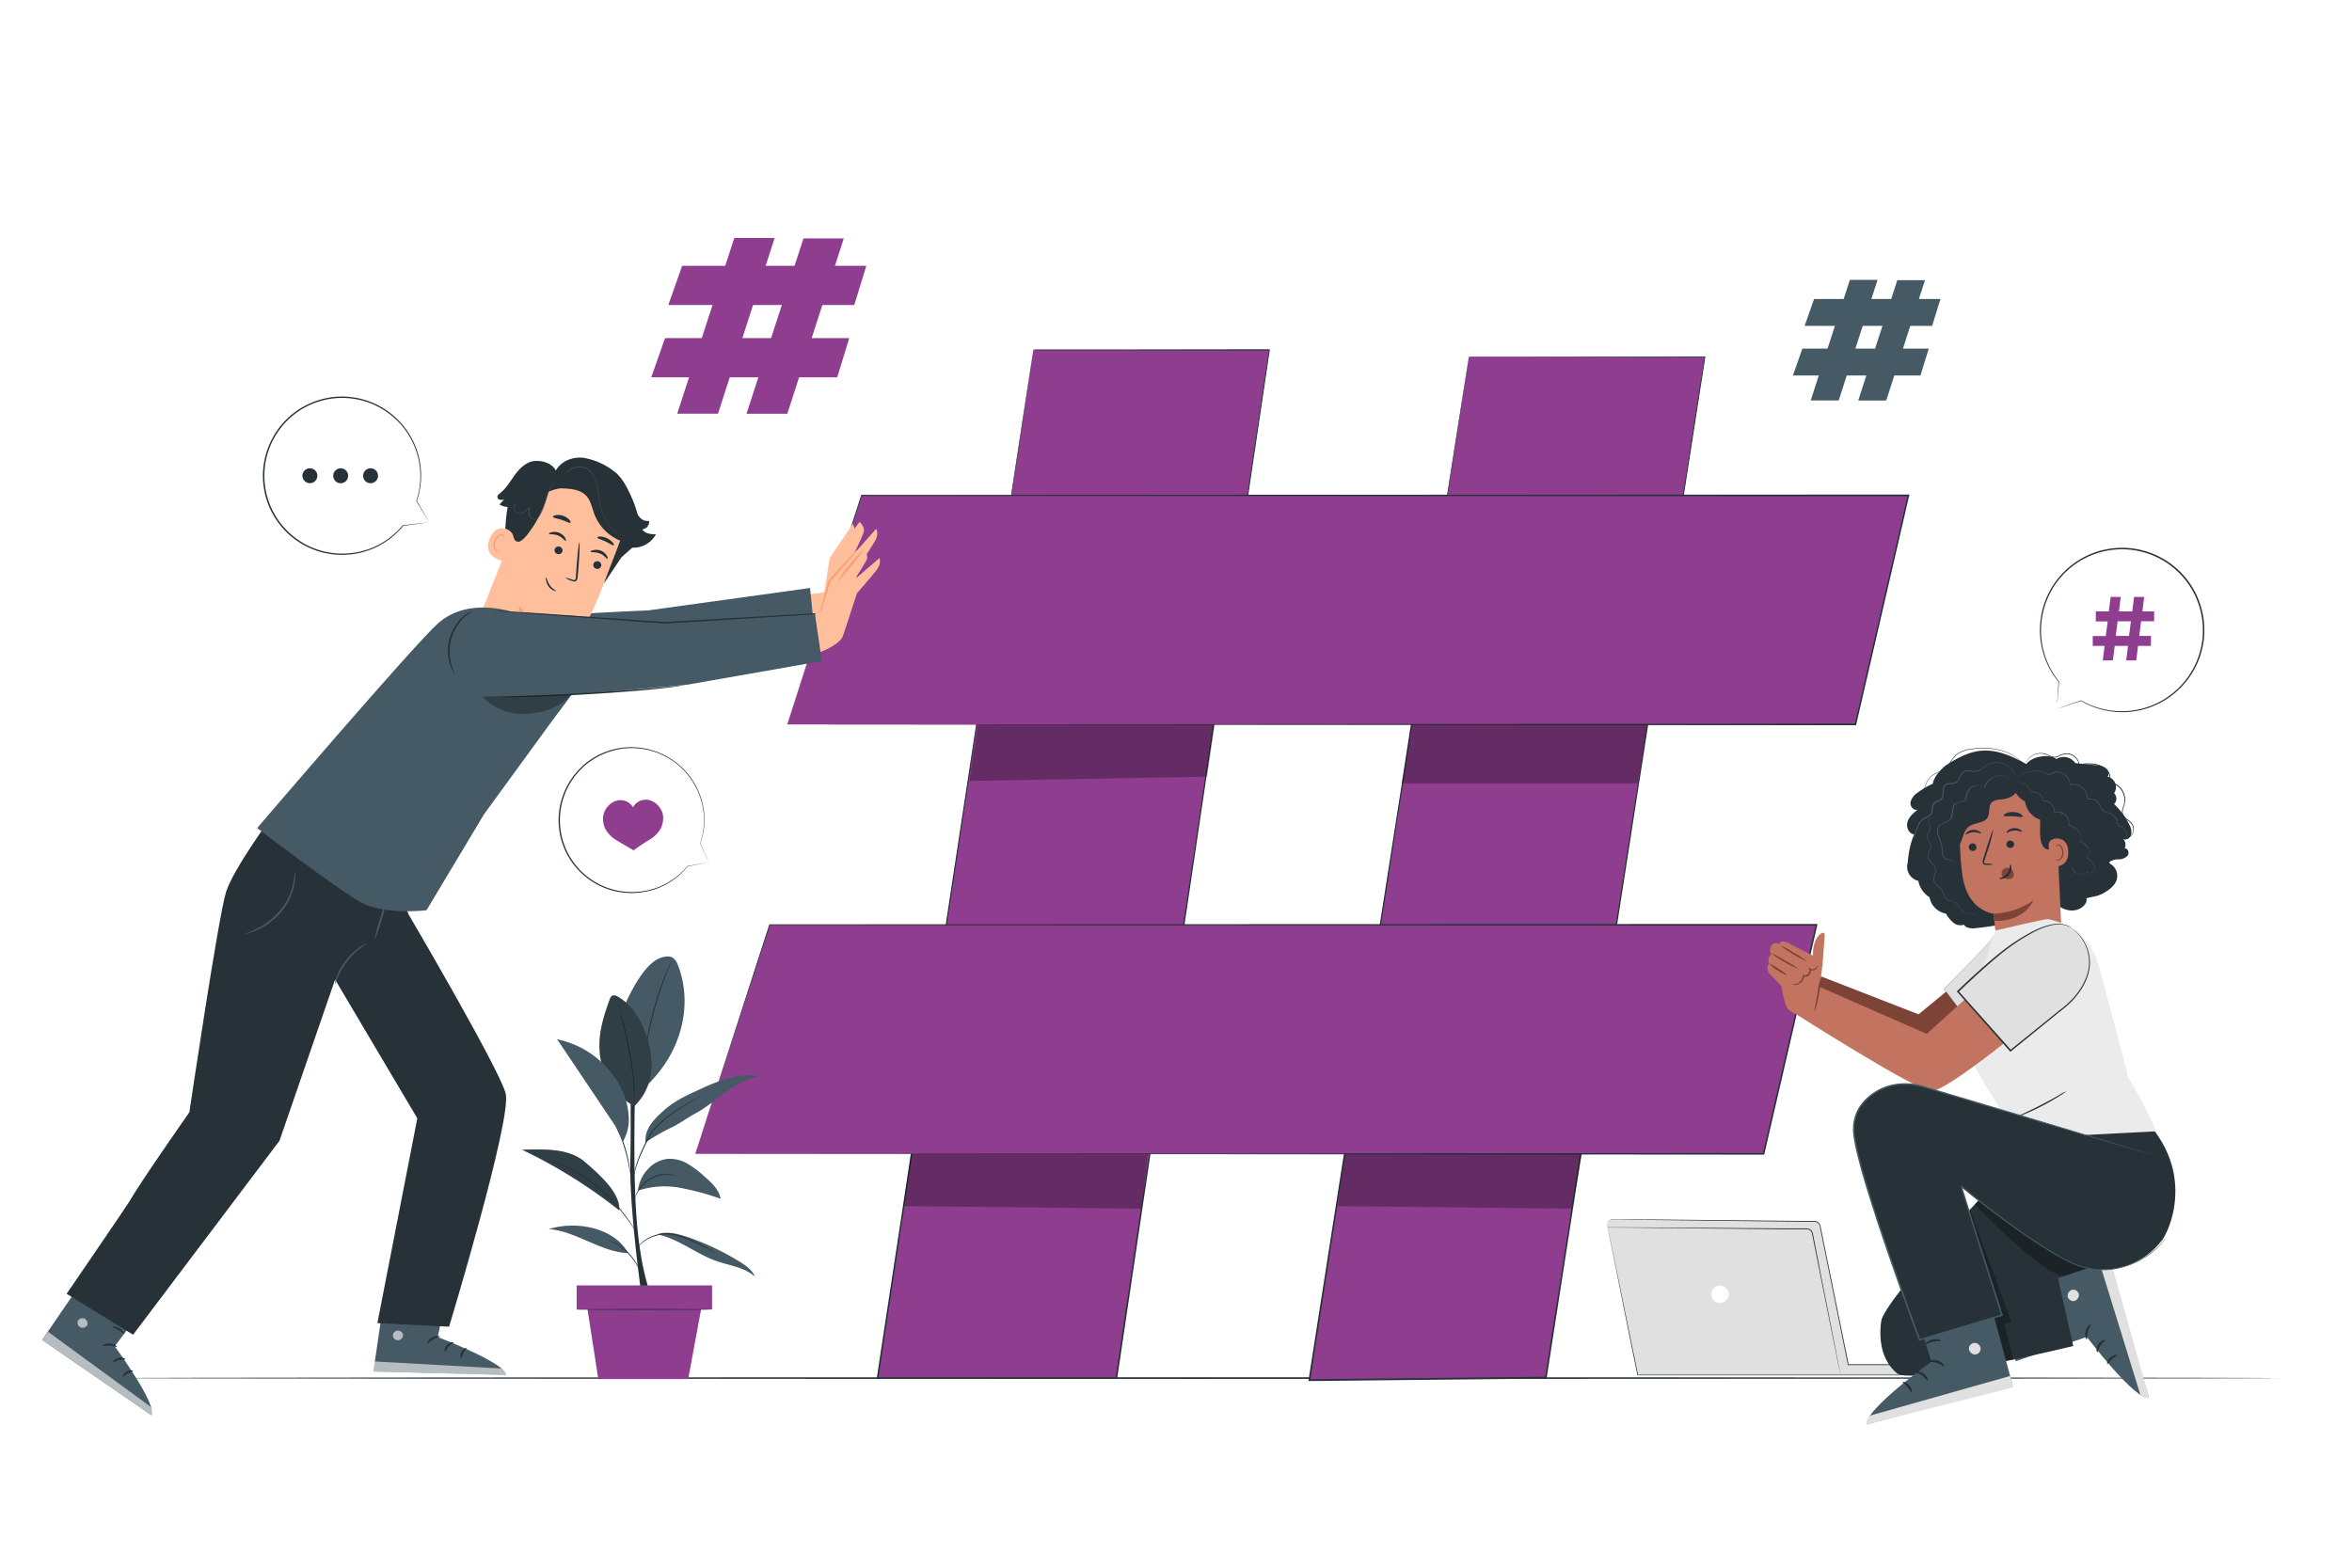 <svg class="animated" id="freepik_stories-building-hashtag" xmlns="http://www.w3.org/2000/svg" viewBox="0 0 750 500" version="1.1" xmlns:xlink="http://www.w3.org/1999/xlink" xmlns:svgjs="http://svgjs.com/svgjs"><style>svg#freepik_stories-building-hashtag:not(.animated) .animable {opacity: 0;}svg#freepik_stories-building-hashtag.animated #freepik--big-hashtag--inject-457 {animation: 6s Infinite  linear floating;animation-delay: 0s;}            @keyframes floating {                0% {                    opacity: 1;                    transform: translateY(0px);                }                50% {                    transform: translateY(-10px);                }                100% {                    opacity: 1;                    transform: translateY(0px);                }            }        </style><g id="freepik--Floor--inject-457" class="animable" style="transform-origin: 381px 439.525px;"><path d="M726.74,439.53c0,.14-154.81.26-345.72.26s-345.76-.12-345.76-.26S190,439.26,381,439.26,726.74,439.38,726.74,439.53Z" style="fill: rgb(38, 50, 56); transform-origin: 381px 439.525px;" id="elaopv4tjhddp" class="animable"></path></g><g id="freepik--big-hashtag--inject-457" class="animable animator-active" style="transform-origin: 415.285px 275.95px;"><polygon points="329.53 111.51 279.85 439.39 355.98 439.39 404.74 111.51 329.53 111.51" style="fill: rgb(143, 61, 143); transform-origin: 342.295px 275.45px;" id="el88trbmfaow" class="animable"></polygon><path d="M329.53,111.51l1.26,0h3.77l14.68,0,55.5-.08h.17l0,.17c-10.73,72.29-28.53,192.24-48.65,327.9l0,.22H279.55l.05-.3c14.19-93.4,26.66-175.39,35.57-234,4.47-29.29,8.05-52.75,10.51-68.9,1.24-8,2.19-14.28,2.84-18.51.33-2.1.58-3.7.74-4.78s.27-1.61.27-1.61l-.24,1.65c-.16,1.09-.39,2.7-.71,4.81-.63,4.24-1.57,10.49-2.77,18.57-2.44,16.17-6,39.65-10.38,69-8.85,58.61-21.23,140.55-35.33,233.91l-.25-.3H356l-.26.22c20.22-135.64,38.1-255.58,48.87-327.86l.15.17-55.41-.08-14.72,0h-3.79Z" style="fill: rgb(38, 50, 56); transform-origin: 342.23px 275.575px;" id="el4qyby88m7l2" class="animable"></path><polygon points="468.4 113.75 417.51 440.15 492.93 439.36 543.62 113.75 468.4 113.75" style="fill: rgb(143, 61, 143); transform-origin: 480.565px 276.95px;" id="elmvrl2fs5lan" class="animable"></polygon><path d="M468.4,113.75l1.27,0h3.77l14.68,0,55.5-.08h.17l0,.17c-11.17,71.87-29.67,191-50.59,325.63l0,.22h-.71l-74.93.78h-.3l0-.3c14.55-93,27.31-174.59,36.44-233,4.58-29.16,8.25-52.52,10.78-68.59,1.26-8,2.24-14.22,2.91-18.43.33-2.09.58-3.68.76-4.76s.26-1.6.26-1.6-.07.56-.23,1.64-.41,2.69-.73,4.79l-2.85,18.49L454,207.34c-9.07,58.35-21.76,139.93-36.2,232.85l-.26-.3,74.93-.79h.49l-.25.22c21-134.65,39.59-253.73,50.8-325.6l.15.18-55.42-.08-14.71,0-3.79,0Z" style="fill: rgb(38, 50, 56); transform-origin: 480.525px 277.07px;" id="elwx38k8bgfmi" class="animable"></path><polygon points="251.03 231.06 274.79 158.01 608.61 158.01 591.72 231.06 251.03 231.06" style="fill: rgb(143, 61, 143); transform-origin: 429.82px 194.535px;" id="elb5i43ereuvp" class="animable"></polygon><path d="M251,231.06l340.69-.26-.25.2c5.26-22.72,10.73-46.41,16.32-70.58.19-.84.38-1.67.57-2.47l.25.32-333.83-.11.15-.11-23.9,73c.35-1.07,8.69-26.91,23.61-73.1l0-.1h.1l333.83-.11h.33l-.07.32-.58,2.46c-5.59,24.18-11.06,47.86-16.32,70.59l0,.2h-.21Z" style="fill: rgb(38, 50, 56); transform-origin: 429.935px 194.525px;" id="elnrmli6fozjc" class="animable"></path><polygon points="221.7 368.03 245.45 294.98 579.28 294.98 562.39 368.03 221.7 368.03" style="fill: rgb(143, 61, 143); transform-origin: 400.49px 331.505px;" id="el2fgju2oggp4" class="animable"></polygon><path d="M221.7,368l340.69-.25-.25.19c5.25-22.72,10.73-46.4,16.31-70.58.2-.84.39-1.67.57-2.47l.26.32-333.83-.11.14-.1C230.5,341.16,222.05,367,221.7,368l23.61-73.1,0-.1h.11l333.83-.11h.33l-.08.32c-.18.8-.38,1.63-.57,2.47-5.59,24.18-11.06,47.85-16.32,70.58l0,.2h-.2Z" style="fill: rgb(38, 50, 56); transform-origin: 400.64px 331.475px;" id="elf7kydre5zhe" class="animable"></path><g id="el0mltc6kn1brk"><g style="opacity: 0.3; transform-origin: 348.26px 240.07px;" class="animable"><polygon points="309.12 249.08 384.92 247.71 387.4 231.06 311.85 231.06 309.12 249.08" id="eldzxb0e7ukqj" class="animable" style="transform-origin: 348.26px 240.07px;"></polygon></g></g><g id="el50exkjt039q"><g style="opacity: 0.3; transform-origin: 486.18px 240.455px;" class="animable"><polygon points="446.95 249.85 522.2 249.85 525.41 231.06 449.85 231.06 446.95 249.85" id="el7ekly435hil" class="animable" style="transform-origin: 486.18px 240.455px;"></polygon></g></g><g id="el41a7rvuvss9"><g style="opacity: 0.3; transform-origin: 327.09px 376.755px;" class="animable"><polygon points="363.92 385.48 288.14 384.68 290.44 368.03 366.04 368.03 363.92 385.48" id="el7yexo92sqgt" class="animable" style="transform-origin: 327.09px 376.755px;"></polygon></g></g><g id="eltpcvi4id81i"><g style="opacity: 0.3; transform-origin: 465.51px 376.76px;" class="animable"><polygon points="501.18 385.48 426.56 384.69 428.86 368.04 504.46 368.04 501.18 385.48" id="el7kvbu39vdjr" class="animable" style="transform-origin: 465.51px 376.76px;"></polygon></g></g></g><g id="freepik--small-hashtags--inject-457" class="animable" style="transform-origin: 413.22px 103.935px;"><polygon points="234.15 75.9 215.95 131.95 228.96 131.95 247.01 75.9 234.15 75.9" style="fill: rgb(143, 61, 143); transform-origin: 231.48px 103.925px;" id="elwiqybfzfmun" class="animable"></polygon><polygon points="256.21 76.03 238.05 131.95 251.06 131.97 269.07 76.03 256.21 76.03" style="fill: rgb(143, 61, 143); transform-origin: 253.56px 104px;" id="elihujcp3sgcd" class="animable"></polygon><polygon points="213.12 97.27 217.52 84.78 276.25 84.78 272.41 97.27 213.12 97.27" style="fill: rgb(143, 61, 143); transform-origin: 244.685px 91.025px;" id="el07ffc5xaq6g" class="animable"></polygon><polygon points="207.68 120.33 212.07 107.84 270.81 107.84 266.97 120.33 207.68 120.33" style="fill: rgb(143, 61, 143); transform-origin: 239.245px 114.085px;" id="elbc728i63ql6" class="animable"></polygon><polygon points="589.88 89.27 577.39 127.73 586.32 127.73 598.7 89.27 589.88 89.27" style="fill: rgb(69, 90, 100); transform-origin: 588.045px 108.5px;" id="el6zz4zucx97t" class="animable"></polygon><polygon points="605.01 89.36 592.55 127.73 601.48 127.74 613.83 89.36 605.01 89.36" style="fill: rgb(69, 90, 100); transform-origin: 603.19px 108.55px;" id="ela7u4ws5zamt" class="animable"></polygon><polygon points="575.45 103.94 578.47 95.37 618.76 95.37 616.12 103.94 575.45 103.94" style="fill: rgb(69, 90, 100); transform-origin: 597.105px 99.655px;" id="elwnafv9bqp18" class="animable"></polygon><polygon points="571.72 119.75 574.73 111.19 615.03 111.19 612.39 119.75 571.72 119.75" style="fill: rgb(69, 90, 100); transform-origin: 593.375px 115.47px;" id="elsox1qajoyzn" class="animable"></polygon></g><g id="freepik--Plant--inject-457" class="animable" style="transform-origin: 204.215px 372.443px;"><path d="M204.6,413.27S200.72,386.54,201,371s0-33.05,0-33.05h1.79s-1.21,30.87.11,49.49,4.8,25.84,4.8,25.84H204.6" style="fill: rgb(38, 50, 56); transform-origin: 204.343px 375.615px;" id="eloasa7exuyrj" class="animable"></path><path d="M216.19,307.87a4.82,4.82,0,0,0-1.64-2.39c-1.13-.72-2.62-.42-3.89,0-5.42,1.91-10.21,12-12.4,17.31L205.44,347C218.42,335,220.66,319.22,216.19,307.87Z" style="fill: rgb(69, 90, 100); transform-origin: 208.277px 326.023px;" id="el5djt68r07wq" class="animable"></path><path d="M214.13,306.46a1.2,1.2,0,0,1-.1.32l-.35.88c-.32.76-.76,1.87-1.29,3.24-1.06,2.75-2.4,6.6-3.61,10.93s-2,8.32-2.54,11.22c-.25,1.45-.45,2.63-.57,3.45l-.15.93a1.3,1.3,0,0,1-.08.33,1.63,1.63,0,0,1,0-.33l.1-.95c.08-.82.25-2,.48-3.46a101.86,101.86,0,0,1,2.45-11.27,103.77,103.77,0,0,1,3.71-10.92c.55-1.37,1-2.47,1.37-3.22.17-.35.3-.63.4-.86A2.18,2.18,0,0,1,214.13,306.46Z" style="fill: rgb(38, 50, 56); transform-origin: 209.781px 322.11px;" id="el6wl5wxl8m6v" class="animable"></path><path d="M202.25,352.84a21.91,21.91,0,0,1-11.08-18.41c-.25-5.37,1.4-10.64,3.27-15.69a2,2,0,0,1,.76-1.14,1.93,1.93,0,0,1,1.83.29c4.9,2.79,7.86,8.1,9.44,13.51a27.2,27.2,0,0,1,1.11,11.11,18.42,18.42,0,0,1-5.33,10.33" style="fill: rgb(69, 90, 100); transform-origin: 199.44px 335.164px;" id="elo0m8du83lcs" class="animable"></path><path d="M202.25,352.84a1.34,1.34,0,0,1,0-.32v-.93c0-.81,0-2-.1-3.41A94.26,94.26,0,0,0,200.86,337c-.75-4.34-1.66-8.22-2.33-11-.33-1.37-.6-2.5-.79-3.32-.09-.37-.16-.67-.21-.91a1,1,0,0,1-.05-.32,2,2,0,0,1,.11.31c.07.23.15.53.26.89.22.78.52,1.9.89,3.3.72,2.8,1.66,6.68,2.41,11a81.53,81.53,0,0,1,1.16,11.23c0,1.44.05,2.61,0,3.42,0,.38,0,.68,0,.93A1.34,1.34,0,0,1,202.25,352.84Z" style="fill: rgb(38, 50, 56); transform-origin: 199.906px 337.145px;" id="eljueagzwsu9a" class="animable"></path><g id="el2re3q39v9m8"><g style="opacity: 0.3; transform-origin: 199.44px 335.164px;" class="animable"><path d="M202.25,352.84a21.91,21.91,0,0,1-11.08-18.41c-.25-5.37,1.4-10.64,3.27-15.69a2,2,0,0,1,.76-1.14,1.93,1.93,0,0,1,1.83.29c4.9,2.79,7.86,8.1,9.44,13.51a27.2,27.2,0,0,1,1.11,11.11,18.42,18.42,0,0,1-5.33,10.33" id="eltjeuha45xt" class="animable" style="transform-origin: 199.44px 335.164px;"></path></g></g><path d="M209.85,393.74c6.63,1.46,12.09,6.13,18.48,8.41,4.24,1.5,9,2,12.4,5-.81-2-2.73-3.41-4.6-4.57a82,82,0,0,0-16.75-8c-3-1-6.28-1.91-9.34-1.05" style="fill: rgb(69, 90, 100); transform-origin: 225.29px 400.169px;" id="ell59ofqdas0t" class="animable"></path><path d="M200.27,399.65c-8.31-.14-17.05-7.21-25.31-7.63,8.64-2.79,21-.51,25.31,7.63" style="fill: rgb(69, 90, 100); transform-origin: 187.615px 395.267px;" id="elz6t12q0ifl" class="animable"></path><path d="M203.51,379.73a27,27,0,0,1,13.27-.9,81.16,81.16,0,0,1,13,3.52c-.43-2.88-2.76-5.05-5-7a34.51,34.51,0,0,0-5.2-4,11.6,11.6,0,0,0-6.24-1.77,9.9,9.9,0,0,0-6.89,3.48,11.43,11.43,0,0,0-3,6.63" style="fill: rgb(69, 90, 100); transform-origin: 216.615px 375.965px;" id="elcro8rdhclie" class="animable"></path><path d="M186.47,370.56c-5.23-4.46-13.14-4-20-3.87a162.77,162.77,0,0,1,31,19.34C197.77,381.18,193.07,376.2,186.47,370.56Z" style="fill: rgb(69, 90, 100); transform-origin: 181.977px 376.321px;" id="elfwa2a4km6u" class="animable"></path><g id="el5k7huy3sgzm"><g style="opacity: 0.3; transform-origin: 181.977px 376.321px;" class="animable"><path d="M186.47,370.56c-5.23-4.46-13.14-4-20-3.87a162.77,162.77,0,0,1,31,19.34C197.77,381.18,193.07,376.2,186.47,370.56Z" id="elnui13e9cli" class="animable" style="transform-origin: 181.977px 376.321px;"></path></g></g><path d="M205.86,364.4a58.58,58.58,0,0,1,8-4.67c2.75-1.25,5.31-3.24,8-4.68,3.45-1.86,6.43-4.46,9.59-6.77s6.64-4.4,10.51-5a20.65,20.65,0,0,0-9.56.55,62.3,62.3,0,0,0-9,3.5c-4.08,1.84-8.22,3.72-11.56,6.7s-6.34,5.93-6,10.38" style="fill: rgb(69, 90, 100); transform-origin: 223.887px 353.685px;" id="el7eh7v4qpzbi" class="animable"></path><path d="M228.18,399.65a1,1,0,0,1-.26-.12l-.72-.37c-.63-.33-1.53-.83-2.66-1.4-.56-.29-1.18-.6-1.85-.92s-1.39-.65-2.16-1a31.48,31.48,0,0,0-5.11-1.79,11.08,11.08,0,0,0-5.32-.13,15.9,15.9,0,0,0-2.26.67,11.79,11.79,0,0,0-4.11,2.83c-.48.52-.72.83-.74.82a1.28,1.28,0,0,1,.15-.25c.1-.15.27-.37.5-.65a11.07,11.07,0,0,1,2.26-2,11.43,11.43,0,0,1,1.85-1,14.51,14.51,0,0,1,2.28-.71,11,11,0,0,1,5.46.11,29.26,29.26,0,0,1,5.15,1.82c.77.34,1.49.67,2.16,1s1.29.65,1.84,1c1.12.59,2,1.11,2.61,1.48l.7.42C228.11,399.58,228.19,399.64,228.18,399.65Z" style="fill: rgb(38, 50, 56); transform-origin: 215.585px 396.494px;" id="elj7f4vvzjk5" class="animable"></path><path d="M194.07,395.53a2.1,2.1,0,0,1,.52.15c.33.12.8.32,1.36.59a16.37,16.37,0,0,1,4,2.82,16,16,0,0,1,3,3.85,10,10,0,0,1,.64,1.33,2,2,0,0,1,.18.51s-.36-.68-1-1.74a18.33,18.33,0,0,0-6.85-6.58C194.77,395.86,194.05,395.58,194.07,395.53Z" style="fill: rgb(38, 50, 56); transform-origin: 198.92px 400.155px;" id="elmvvniezmba" class="animable"></path><path d="M175.7,370.15a1.3,1.3,0,0,1,.36.1l1,.36,1.57.57c.62.23,1.28.57,2,.9A47.9,47.9,0,0,1,191.46,379a51.67,51.67,0,0,1,5,5,55.76,55.76,0,0,1,3.58,4.53c.95,1.35,1.67,2.46,2.16,3.24l.57.89a1.21,1.21,0,0,1,.18.32s-.09-.09-.23-.29-.36-.48-.62-.86c-.52-.75-1.26-1.85-2.23-3.17s-2.18-2.86-3.61-4.48a56.24,56.24,0,0,0-5-4.92,50.72,50.72,0,0,0-10.71-6.92c-.74-.34-1.4-.69-2-.93l-1.55-.63-1-.4A2.17,2.17,0,0,1,175.7,370.15Z" style="fill: rgb(38, 50, 56); transform-origin: 189.325px 381.565px;" id="elp7h8t2syl6o" class="animable"></path><path d="M216,375.06a2.88,2.88,0,0,1-.66-.08l-.77-.14c-.29-.06-.64-.06-1-.1a10.33,10.33,0,0,0-5.7,1.13,10.45,10.45,0,0,0-2.6,1.92,11.57,11.57,0,0,0-1.67,2.07,17.45,17.45,0,0,0-1.14,2.17,2.25,2.25,0,0,1,.17-.64,9.31,9.31,0,0,1,.79-1.64A10.94,10.94,0,0,1,205,377.6a10.07,10.07,0,0,1,8.51-3.07c.38.05.73.07,1,.14l.76.2A2.69,2.69,0,0,1,216,375.06Z" style="fill: rgb(38, 50, 56); transform-origin: 209.23px 378.244px;" id="el0vn1o1lxur7" class="animable"></path><path d="M224.31,349.18a1.56,1.56,0,0,1-.31.19l-.93.5c-.8.44-2,1.08-3.37,1.91s-3,1.87-4.81,3.13a40.43,40.43,0,0,0-5.37,4.5,13.31,13.31,0,0,0-2.2,2.84c-.54,1-1.06,2.05-1.54,3a56.92,56.92,0,0,0-2.31,5.25,33.32,33.32,0,0,0-1.12,3.7c-.21.89-.29,1.39-.32,1.39a1.44,1.44,0,0,1,0-.37c0-.24.08-.59.17-1a27.11,27.11,0,0,1,1-3.75,50,50,0,0,1,2.26-5.3c.47-1,1-2,1.52-3a13.9,13.9,0,0,1,2.25-2.92,38.87,38.87,0,0,1,5.42-4.52c1.77-1.25,3.44-2.26,4.86-3.08s2.61-1.43,3.43-1.83l.95-.45Z" style="fill: rgb(38, 50, 56); transform-origin: 213.164px 362.385px;" id="el9xocm6o0lx" class="animable"></path><path d="M201,374.32a3.21,3.21,0,0,1-.16-.7c-.1-.52-.22-1.16-.37-1.92a52.87,52.87,0,0,0-1.57-6.23,54.71,54.71,0,0,0-2.37-6c-.32-.7-.59-1.3-.81-1.77a2.81,2.81,0,0,1-.26-.67,5,5,0,0,1,.37.62c.22.4.53,1,.89,1.73a42.37,42.37,0,0,1,2.46,6,43.43,43.43,0,0,1,1.5,6.28c.13.82.22,1.48.27,1.94A3.5,3.5,0,0,1,201,374.32Z" style="fill: rgb(38, 50, 56); transform-origin: 198.231px 365.675px;" id="elxihn3i3vo4d" class="animable"></path><path d="M200.43,355.43a22.57,22.57,0,0,0-2.7-9,29.57,29.57,0,0,0-20.06-14.95l18.57,27.67,2.4,4.94A14.15,14.15,0,0,0,200.43,355.43Z" style="fill: rgb(69, 90, 100); transform-origin: 189.096px 347.785px;" id="eldj3rkkmq83a" class="animable"></path><rect x="183.89" y="409.97" width="43.17" height="7.65" style="fill: rgb(143, 61, 143); transform-origin: 205.475px 413.795px;" id="elyk1jckph6i" class="animable"></rect><polygon points="187.11 416.1 190.79 439.84 219.45 439.84 223.84 416.1 187.11 416.1" style="fill: rgb(143, 61, 143); transform-origin: 205.475px 427.97px;" id="elothcggtpnh" class="animable"></polygon><path d="M227,417.63c0,.08-9.74.15-21.75.15s-21.75-.07-21.75-.15,9.74-.15,21.75-.15S227,417.54,227,417.63Z" style="fill: rgb(38, 50, 56); transform-origin: 205.25px 417.63px;" id="el0fiiqeabj588" class="animable"></path></g><g id="freepik--Device--inject-457" class="animable" style="transform-origin: 560.276px 413.74px;"><path d="M512.51,391.05l9.69,47.55h84.06a1.68,1.68,0,0,0,1.67-1.68h0a1.68,1.68,0,0,0-1.67-1.68H589.33l-9-44.22a1.85,1.85,0,0,0-1.78-1.47l-64.25-.7A1.84,1.84,0,0,0,512.51,391.05Z" style="fill: rgb(224, 224, 224); transform-origin: 560.202px 413.725px;" id="el2skwjp4nmvy" class="animable"></path><path d="M512.51,391.05a1.13,1.13,0,0,1,0-.14,1.42,1.42,0,0,1,0-.43,1.82,1.82,0,0,1,.89-1.39,1.92,1.92,0,0,1,.55-.22,3,3,0,0,1,.67,0h1.51l3.78,0,24.29.23,16.94.17,9.48.1,5,.05,2.54,0c.22,0,.42,0,.65,0a2,2,0,0,1,.65.19,1.93,1.93,0,0,1,.92,1,2.68,2.68,0,0,1,.18.64l.13.64c.09.43.17.86.26,1.29.18.86.35,1.72.53,2.59q.52,2.63,1.07,5.29,1.1,5.35,2.23,10.95c1.52,7.45,3.09,15.21,4.72,23.19l-.12-.09H606a3,3,0,0,1,.66,0,1.79,1.79,0,0,1,1.4,2,1.84,1.84,0,0,1-.92,1.31,2,2,0,0,1-.79.21H561.67l-39.47,0h-.07l0-.07c-3-14.61-5.37-26.5-7-34.73-.83-4.12-1.48-7.32-1.91-9.5-.22-1.09-.38-1.92-.5-2.48s-.16-.85-.16-.85.07.29.19.84l.52,2.48c.44,2.17,1.11,5.37,1.95,9.49,1.69,8.23,4.12,20.11,7.12,34.72l-.09-.07,39.47,0h44.64a1.66,1.66,0,0,0,.69-.19,1.58,1.58,0,0,0,.8-1.14,1.56,1.56,0,0,0-1.22-1.76,3.91,3.91,0,0,0-.61,0H589.24l0-.09-4.7-23.2c-.76-3.72-1.5-7.38-2.22-10.94-.37-1.79-.72-3.55-1.08-5.29-.17-.88-.35-1.74-.52-2.6-.09-.43-.18-.86-.26-1.29l-.13-.64a3.51,3.51,0,0,0-.16-.6,1.76,1.76,0,0,0-.83-.87,1.69,1.69,0,0,0-.58-.17h-.63l-2.55,0-5-.06-9.49-.11-16.93-.2-24.29-.3-3.78-.05-1.51,0a2.82,2.82,0,0,0-.66,0,1.6,1.6,0,0,0-.54.21,1.83,1.83,0,0,0-.89,1.35A3.06,3.06,0,0,0,512.51,391.05Z" style="fill: rgb(38, 50, 56); transform-origin: 560.282px 413.741px;" id="el822ofxehr6" class="animable"></path><path d="M551.25,412.81a2.78,2.78,0,1,1-2.78-2.78A2.78,2.78,0,0,1,551.25,412.81Z" style="fill: rgb(255, 255, 255); transform-origin: 548.47px 412.81px;" id="el099byuws9kwt" class="animable"></path><path d="M512.59,391.44H517l12,.06,39.65.28,5.74,0h1.4a3.54,3.54,0,0,1,.72.05,2,2,0,0,1,1.54,1.43c.1.46.18.9.27,1.36.71,3.58,1.4,7,2,10.32,1.3,6.58,2.48,12.51,3.46,17.49s1.76,9,2.31,11.79c.27,1.39.47,2.47.62,3.21l.15.84c0,.19.05.29.05.29s0-.1-.07-.29l-.18-.83c-.15-.74-.37-1.81-.66-3.2-.56-2.79-1.38-6.81-2.38-11.78s-2.19-10.9-3.51-17.48c-.65-3.29-1.34-6.74-2.06-10.32-.09-.44-.17-.91-.27-1.34a1.74,1.74,0,0,0-.76-1,1.86,1.86,0,0,0-.6-.25,3.71,3.71,0,0,0-.68,0H574.4l-5.73,0L529,391.65l-12-.13-3.27,0-.85,0Z" style="fill: rgb(38, 50, 56); transform-origin: 549.75px 415px;" id="elczu1ixi1ewm" class="animable"></path></g><g id="freepik--speech-bubble-3--inject-457" class="animable" style="transform-origin: 676.702px 200.925px;"><path d="M655.86,226.14l7.74-2.67a26,26,0,1,0-7.1-6.06h0Z" style="fill: rgb(255, 255, 255); transform-origin: 676.655px 200.985px;" id="elxshvntkjbed" class="animable"></path><path d="M655.86,226.14l.06-.59c0-.39.08-1,.14-1.68.12-1.48.3-3.65.53-6.46l-.16.07h0a.12.12,0,0,0,.15,0,.12.12,0,0,0,0-.13,26.13,26.13,0,0,1-5.33-11.59A26.22,26.22,0,0,1,654,188.63a25.79,25.79,0,0,1,39.17-7.45,25.51,25.51,0,0,1,7.34,10,26.29,26.29,0,0,1,1.89,11.69,25.93,25.93,0,0,1-9.94,18.52,25.92,25.92,0,0,1-28.81,2,.08.08,0,0,0-.08,0l-5.71,2-1.49.54-.51.19.48-.15,1.48-.48,5.82-1.94h-.09a26.09,26.09,0,0,0,29.16-1.87,26.46,26.46,0,0,0,6.86-7.95,26.16,26.16,0,0,0,3.29-10.86,26.67,26.67,0,0,0-1.92-11.9,26,26,0,0,0-7.46-10.17,26.21,26.21,0,0,0-39.83,7.63,25.94,25.94,0,0,0-2.92,9,25.6,25.6,0,0,0,.21,8.38,26,26,0,0,0,5.48,11.66l.14-.15h0a.1.1,0,0,0-.14,0s0,0,0,0c-.18,2.85-.32,5-.41,6.55,0,.71-.08,1.26-.1,1.66S655.86,226.14,655.86,226.14Z" style="fill: rgb(38, 50, 56); transform-origin: 676.702px 200.925px;" id="el6bex57rjfkv" class="animable"></path><path d="M682.16,202.82h3.74V206h-4.12l-.58,4.62H678l.57-4.62h-4.23l-.58,4.62h-3.23l.58-4.62h-3.78v-3.14h4.15l.61-4.67h-3.78V195h4.15l.58-4.62h3.23l-.58,4.62h4.24l.58-4.62h3.22l-.57,4.62h3.75l0,3.14h-4.16Zm-3.26,0,.6-4.67h-4.23l-.61,4.67Z" style="fill: rgb(143, 61, 143); transform-origin: 677.12px 200.5px;" id="elkjhv056gqzi" class="animable"></path></g><g id="freepik--speech-bubble-2--inject-457" class="animable" style="transform-origin: 202.063px 261.568px;"><path d="M226,275l-2.71-6a23.12,23.12,0,1,0-4.05,7.24h0Z" style="fill: rgb(255, 255, 255); transform-origin: 202.147px 261.516px;" id="elqln27olxl0m" class="animable"></path><path d="M226,275l-.42.09-1.28.26-5.05,1a.08.08,0,0,1-.09-.06.06.06,0,0,1,0,0h0l.12.07a23.06,23.06,0,0,1-9,6.72,23.46,23.46,0,0,1-3.41,1.1c-.6.16-1.23.23-1.86.35-.32.05-.64.13-1,.16l-1,.07a23,23,0,0,1-16.5-5.31,23.49,23.49,0,0,1-6.15-7.9,23.27,23.27,0,0,1,.65-21.17l.71-1.25.83-1.18.41-.59c.14-.18.31-.36.46-.54l.92-1.09c.32-.35.68-.66,1-1a13.3,13.3,0,0,1,1-.95,22.47,22.47,0,0,1,2.25-1.66,23.09,23.09,0,0,1,20.11-2.59A23.26,23.26,0,0,1,222,250.82a23.5,23.5,0,0,1,1.5,3.56,28.42,28.42,0,0,1,.84,3.49,23.07,23.07,0,0,1-1,11.19V269c.86,1.95,1.53,3.45,2,4.48.22.5.39.88.5,1.15s.16.38.16.38l-.19-.4c-.13-.27-.3-.65-.54-1.15l-2-4.4a0,0,0,0,1,0-.05,23.05,23.05,0,0,0,.91-11.11,27.51,27.51,0,0,0-.85-3.45,23.32,23.32,0,0,0-6.64-10.08,23.08,23.08,0,0,0-17.86-5.63,23.29,23.29,0,0,0-9.94,3.63,21.67,21.67,0,0,0-2.21,1.63,11.24,11.24,0,0,0-1,.94c-.33.33-.68.63-1,1l-.92,1.06c-.15.18-.31.36-.45.54l-.4.58-.82,1.16-.7,1.24a22.95,22.95,0,0,0-.65,20.86A22.94,22.94,0,0,0,203,284.46l1-.07c.32,0,.63-.1,1-.14.62-.12,1.25-.19,1.84-.34a22.29,22.29,0,0,0,3.38-1.08,23.22,23.22,0,0,0,9-6.6.08.08,0,0,1,.1,0,.07.07,0,0,1,0,.09h0l-.08-.1,5-.9,1.31-.23Z" style="fill: rgb(38, 50, 56); transform-origin: 202.063px 261.568px;" id="ele8tc95q7p6l" class="animable"></path><path d="M211.44,260.23a5.91,5.91,0,0,0-1.51-3.22,5.59,5.59,0,0,0-3-1.84,4.6,4.6,0,0,0-5.08,2.33,4.59,4.59,0,0,0-1.36-1.48,4.66,4.66,0,0,0-3.59-.73,5.71,5.71,0,0,0-3,1.82,5.86,5.86,0,0,0-1.54,3.21,7.21,7.21,0,0,0,.87,4.44,10.28,10.28,0,0,0,3.5,3.31c2.29,1.39,5.31,3.14,5.31,3.14s2.56-1.9,4.87-3.27a10.16,10.16,0,0,0,3.53-3.27A7.28,7.28,0,0,0,211.44,260.23Z" style="fill: rgb(143, 61, 143); transform-origin: 201.888px 263.133px;" id="eltwqbp5gkuhe" class="animable"></path></g><g id="freepik--speech-bubble-1--inject-457" class="animable" style="transform-origin: 110.345px 151.718px;"><path d="M136.85,166.57l-4-6.8a25.09,25.09,0,1,0-4.37,7.86h0Z" style="fill: rgb(255, 255, 255); transform-origin: 110.426px 151.706px;" id="el1fhi7ejt4q" class="animable"></path><path d="M136.85,166.57l-.56.06-1.62.18-6.2.73.1.14h0a.1.1,0,0,0-.05-.13.1.1,0,0,0-.12,0,25.13,25.13,0,0,1-9.92,7.24,24.38,24.38,0,0,1-7.77,1.73,24.84,24.84,0,0,1-15.4-45.42,25.19,25.19,0,0,1,10.67-4,25,25,0,0,1,19.37,5.84,24.94,24.94,0,0,1,7.41,26.8.11.11,0,0,0,0,.08l3,5,.79,1.3.28.45-.23-.43-.74-1.3-2.94-5.12v.08a24.9,24.9,0,0,0,1-12.32,25.26,25.26,0,0,0-28-20.81,25.65,25.65,0,0,0-10.86,4.07,24.94,24.94,0,0,0-8.17,9,25.2,25.2,0,0,0,23.84,37.16,24.41,24.41,0,0,0,7.87-1.8,25.1,25.1,0,0,0,10-7.4l-.17-.1h0a.1.1,0,0,0,.05.13h.06l6.25-.86,1.58-.23Z" style="fill: rgb(38, 50, 56); transform-origin: 110.345px 151.718px;" id="elzrpdi0h7gj" class="animable"></path><path d="M115.79,151.74a2.38,2.38,0,1,0,2.38-2.38A2.38,2.38,0,0,0,115.79,151.74Z" style="fill: rgb(38, 50, 56); transform-origin: 118.17px 151.74px;" id="el04ec0pzzyjbw" class="animable"></path><path d="M106.26,151.74a2.38,2.38,0,1,0,2.38-2.38A2.39,2.39,0,0,0,106.26,151.74Z" style="fill: rgb(38, 50, 56); transform-origin: 108.64px 151.74px;" id="elm555vvbux" class="animable"></path><path d="M96.75,150.55a2.38,2.38,0,1,0,3.26-.88A2.39,2.39,0,0,0,96.75,150.55Z" style="fill: rgb(38, 50, 56); transform-origin: 98.817px 151.731px;" id="elecqmbuvzy9b" class="animable"></path></g><g id="freepik--character-2--inject-457" class="animable" style="transform-origin: 628.632px 346.429px;"><polygon points="580.7 311.42 611.79 323.51 623.13 314.17 631.01 322.57 610.34 335.1 579.2 318.85 580.7 311.42" style="fill: rgb(125, 67, 54); transform-origin: 605.105px 323.26px;" id="el7c8wtivmjzu" class="animable"></polygon><path d="M636.44,297.45a34,34,0,0,1-3.08,4.05c-1.67,1.92-13.45,13.95-13.45,13.95l4.39,5.77,9.71-2.84Z" style="fill: rgb(224, 224, 224); transform-origin: 628.175px 309.335px;" id="elzzyl2tlvqbf" class="animable"></path><path d="M624.29,321.25v0l-4.4-5.78,0,0c.11-.12,11.79-12.05,13.44-13.95a35.1,35.1,0,0,0,3.08-4l.06-.09v.11L634,318.4h0Zm-4.34-5.8,4.36,5.74,9.68-2.83,2.41-20.8a35.86,35.86,0,0,1-3,3.95C631.75,303.38,620.43,315,620,315.45Z" style="fill: rgb(38, 50, 56); transform-origin: 628.18px 309.34px;" id="elh5fmnrpmvv8" class="animable"></path><path d="M646.16,243.7c2.08-2.87,8-3.15,9.55-1.59a4.49,4.49,0,0,1,6.06,1.27l6.38.65a6.7,6.7,0,0,1,3.12.87,2.24,2.24,0,0,1,.86,2.84,3.41,3.41,0,0,1,2,5.25,2.38,2.38,0,0,1,0,3.45,23.84,23.84,0,0,1,4.8,6.47,4.89,4.89,0,0,1,.68,3.24c-.27,1.1-1.57,2-2.56,1.43a2.76,2.76,0,0,1,.47,3c1.06-.1,1.56,1.49.92,2.34a3.86,3.86,0,0,1-2.85,1.16,5,5,0,0,0-3,.87,1,1,0,0,0,.42.63,4.35,4.35,0,0,1,1.63,5.78c-.1.19-.2.37-.29.52a9.4,9.4,0,0,1-2.81,2.5c-2.24,1.51-3.68,1.44-6.29,2.13.92,1.63-3,5.91-8.33,2.75A95.76,95.76,0,0,1,630.27,296c-1.46.17-3.23.17-4-1.06a3.61,3.61,0,0,1-3.45-.71,10.67,10.67,0,0,1-2.31-2.85,6.39,6.39,0,0,1-5.21-5.19,7.9,7.9,0,0,1-3.59-5.24,4.63,4.63,0,0,1-3.35-5.91,28,28,0,0,1,2-8.93c-1.71-.17-2.6-2.35-2.09-4s1.91-2.82,3.25-3.9c-1.21.47-2.48-1-2.32-2.26a5,5,0,0,1,2.21-3.08,24.3,24.3,0,0,1,4.91-2.9c.35-2.26,2.87-5.08,4.81-6.29,7.85-4.87,13.55-6.53,25,0" style="fill: rgb(38, 50, 56); transform-origin: 643.892px 267.731px;" id="el49rrho15geu" class="animable"></path><path d="M624.87,262.15c0-5.79,3.39-13.1,9.17-12.84l18.22,3.43a3.39,3.39,0,0,1,3.23,3.24l1.75,38.47a10.56,10.56,0,0,1-8,10.72h0A10.56,10.56,0,0,1,636.19,296c-.27-2.63-.49-4.6-.49-4.59s-7.44-.77-9.55-10.28C625.1,276.42,624.86,268.58,624.87,262.15Z" style="fill: rgb(194, 116, 97); transform-origin: 641.06px 277.392px;" id="elbcfs9ord0ks" class="animable"></path><path d="M627.8,270.23a1.23,1.23,0,0,0,1.26,1.17,1.18,1.18,0,0,0,1.2-1.19A1.23,1.23,0,0,0,629,269,1.18,1.18,0,0,0,627.8,270.23Z" style="fill: rgb(38, 50, 56); transform-origin: 629.029px 270.2px;" id="eluzlxtz0ydoh" class="animable"></path><path d="M626.82,266.12c.16.15,1-.6,2.38-.68s2.34.53,2.47.36-.11-.36-.55-.64a3.37,3.37,0,0,0-2-.48,3.24,3.24,0,0,0-1.88.73C626.86,265.75,626.74,266.05,626.82,266.12Z" style="fill: rgb(38, 50, 56); transform-origin: 629.251px 265.405px;" id="elox99e7ilt5" class="animable"></path><path d="M639.8,269.28a1.24,1.24,0,0,0,1.26,1.17,1.2,1.2,0,0,0,1.21-1.19,1.24,1.24,0,0,0-1.27-1.17A1.18,1.18,0,0,0,639.8,269.28Z" style="fill: rgb(38, 50, 56); transform-origin: 641.035px 269.27px;" id="elf5phhcnike" class="animable"></path><path d="M639.87,265.57c.16.15,1-.6,2.38-.68s2.34.53,2.47.36-.11-.36-.55-.64a3.44,3.44,0,0,0-2-.49,3.3,3.3,0,0,0-1.88.74C639.91,265.2,639.79,265.5,639.87,265.57Z" style="fill: rgb(38, 50, 56); transform-origin: 642.301px 264.851px;" id="el3sb16yarisi" class="animable"></path><path d="M635.66,275.69a9.49,9.49,0,0,0-2.18-.25c-.34,0-.67-.06-.74-.29a1.79,1.79,0,0,1,.17-1l.84-2.64a44,44,0,0,0,1.84-6.88c-.16-.05-1.22,3-2.39,6.72-.28.92-.55,1.81-.8,2.65a2,2,0,0,0-.09,1.34.81.81,0,0,0,.58.46,2.52,2.52,0,0,0,.58.05A8.17,8.17,0,0,0,635.66,275.69Z" style="fill: rgb(38, 50, 56); transform-origin: 633.947px 270.247px;" id="elxjw8c88v3y" class="animable"></path><path d="M635.7,291.44a24.51,24.51,0,0,0,12.66-4.22S645.64,294,636,293.7Z" style="fill: rgb(125, 67, 54); transform-origin: 642.03px 290.465px;" id="ellrr4pyxelzc" class="animable"></path><path d="M639,260.14c.15.36,1.46.1,3,.2s2.85.43,3,.1c.08-.16-.16-.49-.69-.81A5,5,0,0,0,642,259a4.89,4.89,0,0,0-2.33.42C639.15,259.67,638.88,260,639,260.14Z" style="fill: rgb(38, 50, 56); transform-origin: 641.993px 259.786px;" id="elvg9u0d3dew" class="animable"></path><path d="M627,261.53c.26.28,1.15-.09,2.25-.17s2,.08,2.23-.25c.09-.16-.08-.45-.5-.71a3.27,3.27,0,0,0-3.61.33C627,261.07,626.89,261.39,627,261.53Z" style="fill: rgb(38, 50, 56); transform-origin: 629.231px 260.819px;" id="elbjnklc37hnd" class="animable"></path><path d="M621.06,267.2a6.61,6.61,0,0,1,1.15-4.29,23.87,23.87,0,0,0,1.59-1.9c.92-1.53.56-3.47.84-5.24a7.25,7.25,0,0,1,4-5.34c1.72-.83,3.77-1,5.35-2,1.18-.79,2-2,3.22-2.76,2.38-1.41,5.41-.43,7.91.72.67,1.82-.34,3.57-1.32,5.24a6.71,6.71,0,0,1-4.63,3.21c-1.49.25-3.27.09-4.21,1.27s-.34,3.17-1.12,4.55c-1.1,2-4.13,1.59-5.95,2.94-1.4,1-1.84,2.89-2.43,4.54s-1.72,3.42-3.47,3.52A19.78,19.78,0,0,1,621.06,267.2Z" style="fill: rgb(38, 50, 56); transform-origin: 633.188px 258.316px;" id="elo2nsupvoz2l" class="animable"></path><path d="M641.72,250.16a34.18,34.18,0,0,1,13,1,6.24,6.24,0,0,1,3.39,1.85,6.09,6.09,0,0,1,1,3.24c.34,3.59-.64,8.13-1.65,11.59l-4.19,3.15c-3.53-.45-2.58-6.57-2.73-9.57a7.07,7.07,0,0,1-4.78-5.78A7.81,7.81,0,0,1,641.72,250.16Z" style="fill: rgb(38, 50, 56); transform-origin: 650.449px 260.462px;" id="elmrayvc3e2tk" class="animable"></path><path d="M653.26,269.65c-.08-2.07,2.4-2.73,4.27-1.86,1,.47,1.88,1.54,2,3.73.29,5.84-5.63,4.92-5.65,4.75S653.36,272.06,653.26,269.65Z" style="fill: rgb(194, 116, 97); transform-origin: 656.399px 271.92px;" id="elp5s1jofmjrh" class="animable"></path><path d="M655.54,274s.1.07.28.14a1,1,0,0,0,.76,0,2.54,2.54,0,0,0,1-2.31,3.33,3.33,0,0,0-.35-1.45,1.19,1.19,0,0,0-.81-.74.5.5,0,0,0-.58.31c-.07.17,0,.28-.06.29s-.13-.09-.1-.33a.69.69,0,0,1,.22-.38.76.76,0,0,1,.55-.18,1.45,1.45,0,0,1,1.11.86,3.47,3.47,0,0,1,.43,1.61,2.65,2.65,0,0,1-1.36,2.59,1.08,1.08,0,0,1-.94-.11C655.55,274.11,655.52,274,655.54,274Z" style="fill: rgb(125, 67, 54); transform-origin: 656.769px 271.909px;" id="elgn836l2no2u" class="animable"></path><path d="M658.77,277.31a4.56,4.56,0,0,0,.92-.16,3.65,3.65,0,0,0,1-.41l-.08,0a2.9,2.9,0,0,0,4.79,1.34h-.1a1.18,1.18,0,0,0,.82.42,1.68,1.68,0,0,0,.93-.17,1.56,1.56,0,0,0,.69-.7,1.94,1.94,0,0,0,.19-1,3,3,0,0,0-.83-1.87,8.77,8.77,0,0,0-1.69-1.33v.14a2.07,2.07,0,0,0,.78-1.48,3,3,0,0,0-.35-1.69,4.68,4.68,0,0,0-1.17-1.34,14,14,0,0,0-1.49-1l0,.13a2.18,2.18,0,0,0,.39-1.74,3.11,3.11,0,0,0-.84-1.65,7.61,7.61,0,0,0-3-1.68l.06.1a3.88,3.88,0,0,0-4.69-4.32l.1.09a3.36,3.36,0,0,0-1.08-2.74,3.32,3.32,0,0,0-2.58-.94l.08.06a3.37,3.37,0,0,0-4.08-2.8l.07.05a3.26,3.26,0,0,0-.63-1.44,4,4,0,0,0-1-1,3.33,3.33,0,0,0-2.08-.64h-.22l-.2,0a3.21,3.21,0,0,0-.36.08,3.73,3.73,0,0,0-.54.22l-.31.17-.1.06.11-.05.32-.15a3.76,3.76,0,0,1,.53-.2,1.91,1.91,0,0,1,.36-.07l.2,0h.22a3.27,3.27,0,0,1,2,.66,3.93,3.93,0,0,1,1,1,3.12,3.12,0,0,1,.6,1.39v.07l.06,0a3.25,3.25,0,0,1,3.9,2.71v.07h.08a3.34,3.34,0,0,1,3.48,3.52v.12l.11,0a3.82,3.82,0,0,1,3.25.83,3.77,3.77,0,0,1,1.23,3.3v.07l.06,0a7.66,7.66,0,0,1,3,1.63,3,3,0,0,1,.8,1.56,2,2,0,0,1-.36,1.6l-.06.08.08.05a6.86,6.86,0,0,1,2.61,2.29,2.81,2.81,0,0,1,.33,1.6,1.87,1.87,0,0,1-.71,1.35l-.09.07.1.07a8.92,8.92,0,0,1,1.66,1.3,2.78,2.78,0,0,1,.8,1.76,1.57,1.57,0,0,1-.8,1.55,1.29,1.29,0,0,1-1.57-.21l0-.06-.05.06a2.84,2.84,0,0,1-2.89.58,2.8,2.8,0,0,1-1.71-1.86l0-.06-.06,0a3.3,3.3,0,0,1-1,.41,5.35,5.35,0,0,1-.91.17,3.54,3.54,0,0,1-1.44-.13,1.3,1.3,0,0,1-.73-.49c-.11-.17-.14-.28-.15-.28s0,0,0,.08a.86.86,0,0,0,.11.21,1.28,1.28,0,0,0,.73.53" style="fill: rgb(69, 90, 100); transform-origin: 655.053px 264.206px;" id="el0fjrvupzyin" class="animable"></path><path d="M677.88,267.78a2.21,2.21,0,0,0,.18-.37,2.94,2.94,0,0,0,.19-1.18,2.91,2.91,0,0,0-.67-1.77,3.12,3.12,0,0,0-2.25-1.12l.06.07a4,4,0,0,0-.83-2.81,3.93,3.93,0,0,0-1.26-1.09,10.63,10.63,0,0,0-1.67-.58,3.12,3.12,0,0,1-.81-.37,1.87,1.87,0,0,1-.6-.65c-.32-.53-.47-1.18-.86-1.74a3.56,3.56,0,0,0-3.72-1.38l.11.09a4.75,4.75,0,0,0-1.63-3.71,4.7,4.7,0,0,0-4.08-1l.1.08a4.1,4.1,0,0,0-6.75-3.14h.1a5.7,5.7,0,0,0-2.16-1,8.57,8.57,0,0,0-2.14-.26,9.92,9.92,0,0,0-3.41.6,6.86,6.86,0,0,0-1.95,1.07,5.45,5.45,0,0,0-.44.39l-.14.15s.2-.19.6-.51a7.67,7.67,0,0,1,2-1,9.89,9.89,0,0,1,3.38-.56,8.71,8.71,0,0,1,2.1.27,5.44,5.44,0,0,1,2.1,1l.05,0,0,0a4.08,4.08,0,0,1,4-.65,4,4,0,0,1,2.48,3.67v.11l.11,0a4.49,4.49,0,0,1,5.49,4.54V255l.11,0a3.37,3.37,0,0,1,3.54,1.3c.37.53.52,1.17.86,1.73a2.21,2.21,0,0,0,.65.71,3.57,3.57,0,0,0,.85.38,9.68,9.68,0,0,1,1.65.56,3.95,3.95,0,0,1,2,3.75v.07h.06a3,3,0,0,1,2.18,1.05,2.91,2.91,0,0,1,.67,1.72,3.25,3.25,0,0,1-.15,1.17C677.94,267.65,677.87,267.78,677.88,267.78Z" style="fill: rgb(69, 90, 100); transform-origin: 660.751px 256.815px;" id="el2824pxwfhr7i" class="animable"></path><path d="M622.56,275.28a.56.56,0,0,0,0-.48,1.06,1.06,0,0,0-.39-.45,2,2,0,0,0-.75-.28,3.63,3.63,0,0,1-.95-.28,1.82,1.82,0,0,1-.75-.86,3.65,3.65,0,0,1-.29-1.32c0-.48,0-1-.07-1.53a15.23,15.23,0,0,0-1.1-3.35,4.85,4.85,0,0,1-.28-1.9,2.31,2.31,0,0,1,.88-1.75,8.61,8.61,0,0,1,2-.9,3.45,3.45,0,0,0,1-.6,2.33,2.33,0,0,0,.64-1,12.5,12.5,0,0,0,.37-2.35,3.73,3.73,0,0,1,.28-1.15,1.77,1.77,0,0,1,.78-.84,6.77,6.77,0,0,1,1.58-.39,2.6,2.6,0,0,0,.79-.29,1.62,1.62,0,0,0,.58-.61,5.26,5.26,0,0,0,.45-1.55,3.59,3.59,0,0,1,3-2.86,3.6,3.6,0,0,1,2.56.63l.08.06,0-.1A5.55,5.55,0,0,1,636,247.8a5,5,0,0,1,1.92-.38,4.62,4.62,0,0,1,1.64.28,4.07,4.07,0,0,1,1.86,1.37,4.7,4.7,0,0,1,.35.52l.08.13s0,.05,0,.05l0-.05s0-.09-.08-.14a2.77,2.77,0,0,0-.33-.53,4.06,4.06,0,0,0-1.87-1.44,4.78,4.78,0,0,0-1.67-.29,5.06,5.06,0,0,0-2,.36,5.68,5.68,0,0,0-3.22,3.41l.12,0a3.74,3.74,0,0,0-2.67-.66,3.66,3.66,0,0,0-2.52,1.54,3.76,3.76,0,0,0-.62,1.45,5.69,5.69,0,0,1-.43,1.49,1.7,1.7,0,0,1-1.26.82,6.58,6.58,0,0,0-1.63.4,2,2,0,0,0-.85.93,4.16,4.16,0,0,0-.3,1.19,11.48,11.48,0,0,1-.35,2.32,2.28,2.28,0,0,1-.59.92,3.33,3.33,0,0,1-.94.57,8.89,8.89,0,0,0-2,.93,2.3,2.3,0,0,0-.67.85,3,3,0,0,0-.26,1,5.07,5.07,0,0,0,.3,2,15.65,15.65,0,0,1,1.12,3.32c.06.53,0,1,.08,1.53a3.62,3.62,0,0,0,.31,1.35,1.89,1.89,0,0,0,.8.89,3.36,3.36,0,0,0,1,.28,1.84,1.84,0,0,1,.74.26,1.14,1.14,0,0,1,.39.41A.72.72,0,0,1,622.56,275.28Z" style="fill: rgb(69, 90, 100); transform-origin: 629.777px 261.299px;" id="elxqv7zempvuf" class="animable"></path><path d="M610.34,267.49a.61.61,0,0,0,0-.11l.12-.34.47-1.33c.2-.57.42-1.28.77-2.07a5.13,5.13,0,0,1,1.72-2.29c.44-.3,1-.53,1.48-.83a3.55,3.55,0,0,0,.74-.55,2.06,2.06,0,0,0,.52-.82c.21-.63.14-1.31.29-2a1.65,1.65,0,0,1,.48-.85,3,3,0,0,1,.88-.53,5.8,5.8,0,0,0,1-.51,1.84,1.84,0,0,0,.7-.9,8.16,8.16,0,0,0,.26-2.31,2.74,2.74,0,0,1,.27-1.1,1.45,1.45,0,0,1,.86-.71c.74-.24,1.59-.06,2.43-.28a2.12,2.12,0,0,0,1-.71,5.58,5.58,0,0,0,.62-1.08,11.83,11.83,0,0,1,.53-1.07,2.33,2.33,0,0,1,.77-.82,3.44,3.44,0,0,1,2.2-.21,5,5,0,0,0,2.22-.05,5.87,5.87,0,0,0,1.82-1.07,9.62,9.62,0,0,1,1.61-1.13,6,6,0,0,1,3.43-.48,6.4,6.4,0,0,1,2.69,1,7.28,7.28,0,0,1,1.59,1.51,8.17,8.17,0,0,1,.73,1.19l.17.32.06.11s0,0,0-.12l-.16-.33a7.35,7.35,0,0,0-.71-1.21,6.86,6.86,0,0,0-1.58-1.55,6.56,6.56,0,0,0-2.73-1.09,6.21,6.21,0,0,0-3.52.47,10.41,10.41,0,0,0-1.63,1.14,5.81,5.81,0,0,1-1.78,1,5,5,0,0,1-2.15,0,8.8,8.8,0,0,0-1.16-.08,2.21,2.21,0,0,0-2,1.19,11,11,0,0,0-.54,1.09,5.11,5.11,0,0,1-.6,1,1.88,1.88,0,0,1-1,.65c-.78.21-1.63,0-2.44.29a1.62,1.62,0,0,0-1,.79,2.88,2.88,0,0,0-.29,1.17,8.66,8.66,0,0,1-.24,2.26,1.72,1.72,0,0,1-.65.83,6.08,6.08,0,0,1-1,.49,3.39,3.39,0,0,0-.93.56,1.77,1.77,0,0,0-.52.93c-.15.69-.09,1.36-.28,2a2.41,2.41,0,0,1-1.19,1.3c-.5.3-1,.53-1.49.85a5.29,5.29,0,0,0-1.74,2.35c-.33.8-.54,1.52-.74,2.09s-.33,1-.43,1.33c-.05.15-.08.27-.11.35Z" style="fill: rgb(69, 90, 100); transform-origin: 626.465px 255.292px;" id="elkzwxmtm2r" class="animable"></path><path d="M615.87,260.76h-.11a.65.65,0,0,0-.3.1A1.24,1.24,0,0,0,615,262a2.89,2.89,0,0,0,.22.85,3.78,3.78,0,0,1,.25,1,2.18,2.18,0,0,1-.29,1.12c-.19.37-.44.74-.63,1.18a1.67,1.67,0,0,0,0,1.48c.23.47.64.85.87,1.33a2.21,2.21,0,0,1,0,1.62c-.17.55-.44,1.1-.6,1.71a2.57,2.57,0,0,0-.08,1,2.29,2.29,0,0,0,.32.94,11,11,0,0,0,1.28,1.54,2.68,2.68,0,0,1,.81,1.77,9.12,9.12,0,0,1-.5,2,3.07,3.07,0,0,0-.1,1.09,2.57,2.57,0,0,0,.38,1,9.29,9.29,0,0,0,1.43,1.5,4.74,4.74,0,0,1,1.19,1.54,13.69,13.69,0,0,0,.8,1.74,2,2,0,0,0,.66.67,2.6,2.6,0,0,0,.87.31,6.72,6.72,0,0,1,.83.2,3.09,3.09,0,0,1,.72.38,6.1,6.1,0,0,1,1.08,1.14c.32.41.61.81.93,1.16a4,4,0,0,0,2.18,1.27,4.19,4.19,0,0,0,1.91,0,3.84,3.84,0,0,0,1.12-.46,2.94,2.94,0,0,0,.34-.25,4.27,4.27,0,0,1-1.48.64,4.2,4.2,0,0,1-1.87,0,3.84,3.84,0,0,1-2.11-1.26c-.31-.34-.6-.74-.91-1.15a5.76,5.76,0,0,0-1.1-1.17,2.93,2.93,0,0,0-.76-.41,6.59,6.59,0,0,0-.85-.21,2.55,2.55,0,0,1-.81-.3,2,2,0,0,1-.62-.62,15.14,15.14,0,0,1-.78-1.72A4.84,4.84,0,0,0,618.5,283a9.34,9.34,0,0,1-1.4-1.48,2.23,2.23,0,0,1-.35-.94,2.73,2.73,0,0,1,.1-1,8.64,8.64,0,0,0,.49-2.08,2.22,2.22,0,0,0-.25-1,4.65,4.65,0,0,0-.6-.85,11.05,11.05,0,0,1-1.27-1.51,2.27,2.27,0,0,1-.3-.86,2.54,2.54,0,0,1,.08-.91c.15-.59.41-1.14.59-1.71a2.32,2.32,0,0,0,0-1.72c-.25-.52-.66-.89-.88-1.33a1.54,1.54,0,0,1,0-1.37c.18-.42.42-.8.61-1.18a2.34,2.34,0,0,0,.29-1.18,3.73,3.73,0,0,0-.27-1,3.15,3.15,0,0,1-.23-.83,1.21,1.21,0,0,1,.42-1.05A.88.88,0,0,1,615.87,260.76Z" style="fill: rgb(69, 90, 100); transform-origin: 622.684px 276.205px;" id="el2r56ej0wuek" class="animable"></path><path d="M677.71,267.61a2.16,2.16,0,0,0,.46-.1,3.19,3.19,0,0,0,2.21-2.49,3.28,3.28,0,0,0-.76-2.69,8.53,8.53,0,0,0-1.29-1.07A3.83,3.83,0,0,1,677.1,260a2.55,2.55,0,0,1-.11-1.85c.16-.64.44-1.29.58-2a5.72,5.72,0,0,0-5.05-6.79l.06.13a2.79,2.79,0,0,0,.37-1.32,3.61,3.61,0,0,0-.23-1.38,4,4,0,0,0-.72-1.21,4.59,4.59,0,0,0-1.09-.92,9.06,9.06,0,0,0-4-1.14,13.74,13.74,0,0,0-3.92.24l.1.08a4.1,4.1,0,0,0-4.78-3.5,6.4,6.4,0,0,0-1.85.7,4.16,4.16,0,0,1-.88.3,2.37,2.37,0,0,1-.88,0,6.81,6.81,0,0,1-1.62-.59,6,6,0,0,0-1.53-.51,5,5,0,0,0-1.49,0,4.9,4.9,0,0,0-2.34.91,5,5,0,0,0-1.28,1.37,5.07,5.07,0,0,0-.51,1.06,3,3,0,0,0-.1.4s0-.14.13-.39a4.93,4.93,0,0,1,.52-1,5.16,5.16,0,0,1,1.29-1.34,4.91,4.91,0,0,1,2.3-.87,5.16,5.16,0,0,1,1.46.05,6.37,6.37,0,0,1,1.5.52,7.61,7.61,0,0,0,1.64.61,2.7,2.7,0,0,0,.94,0,4.45,4.45,0,0,0,.91-.31,6.37,6.37,0,0,1,1.81-.68,3.95,3.95,0,0,1,4.59,3.37l0,.09.09,0a13.73,13.73,0,0,1,3.87-.23,8.92,8.92,0,0,1,3.9,1.11,4.72,4.72,0,0,1,1,.89,3.8,3.8,0,0,1,.69,1.16,3.63,3.63,0,0,1,.22,1.3,2.78,2.78,0,0,1-.35,1.24l-.06.12h.13a5.58,5.58,0,0,1,4.92,6.59c-.14.69-.41,1.34-.57,2a2.72,2.72,0,0,0,.13,1.95,3.88,3.88,0,0,0,1.28,1.3,8.35,8.35,0,0,1,1.27,1.05,3.17,3.17,0,0,1,.76,2.59,3.06,3.06,0,0,1-1,1.81,3.39,3.39,0,0,1-1.14.67C677.87,267.58,677.71,267.6,677.71,267.61Z" style="fill: rgb(38, 50, 56); transform-origin: 663.127px 253.897px;" id="elpm9m54ad9rq" class="animable"></path><path d="M613.4,257a.5.5,0,0,0,0-.11v-.33c0-.3,0-.73,0-1.27s0-1.22.07-2a11.2,11.2,0,0,1,.5-2.59,7.53,7.53,0,0,1,1.58-2.74,5.72,5.72,0,0,1,1.39-1.07,14.52,14.52,0,0,1,1.75-.71,5.43,5.43,0,0,0,1.75-1,8.34,8.34,0,0,0,1.32-1.62c.39-.59.76-1.21,1.2-1.78a5.8,5.8,0,0,1,1.61-1.47,10.43,10.43,0,0,1,4.1-1.34,27.13,27.13,0,0,1,4.05-.26,20.77,20.77,0,0,1,6.76,1.14,14.76,14.76,0,0,1,4.06,2.19c.21.18.41.32.57.46l.39.36.25.22.08.07s0,0-.07-.08l-.23-.23-.39-.38c-.15-.14-.35-.29-.56-.47a14.2,14.2,0,0,0-4.06-2.26,20.64,20.64,0,0,0-6.8-1.19,27.53,27.53,0,0,0-4.08.26,10.41,10.41,0,0,0-4.16,1.36,5.82,5.82,0,0,0-1.65,1.51c-.46.58-.83,1.2-1.21,1.79a8.19,8.19,0,0,1-1.3,1.6,5.13,5.13,0,0,1-1.69,1,16.2,16.2,0,0,0-1.76.72,5.88,5.88,0,0,0-1.43,1.11,7.72,7.72,0,0,0-1.59,2.8,11.51,11.51,0,0,0-.48,2.62c-.06.78-.05,1.45,0,2s0,1,0,1.27l0,.33A.5.5,0,0,0,613.4,257Z" style="fill: rgb(38, 50, 56); transform-origin: 629.079px 247.769px;" id="elv6qbmed5128" class="animable"></path><path d="M642.11,278.53a2.17,2.17,0,0,0-1.49-1.68,1.92,1.92,0,0,0-2.08.72,1.73,1.73,0,0,0,.15,2.07,1.86,1.86,0,0,0,.91.63,2.37,2.37,0,0,0,1.42,0,1.6,1.6,0,0,0,1-.67A1.55,1.55,0,0,0,642.11,278.53Z" style="fill: rgb(125, 67, 54); transform-origin: 640.216px 278.578px;" id="elxsnec04o0d" class="animable"></path><path d="M641,275.8c-.21,0,.08,1.47-.93,2.74s-2.57,1.44-2.54,1.64.4.21,1,.09a3.64,3.64,0,0,0,2.14-1.29,3.2,3.2,0,0,0,.7-2.28C641.35,276.09,641.12,275.77,641,275.8Z" style="fill: rgb(38, 50, 56); transform-origin: 639.455px 278.073px;" id="el1lhwoc18cko" class="animable"></path><path d="M678.29,343v-1l-8.84-33.41c-2.19-8.26-8-13.67-16.32-15.46-.81-.17-16.67,3.64-16.82,3.66L631,312.45s-5,13.95-4.21,21c.52,4.37,12.81,23,12.81,23l-3.27,5C665,375.69,691.83,374,691.83,374,689.18,360.26,678.29,343,678.29,343Z" style="fill: rgb(235, 235, 235); transform-origin: 659.268px 333.593px;" id="elw1enscnr9l8" class="animable"></path><path d="M658.94,348a14.58,14.58,0,0,1-2.2,1.54c-1.4.9-3.38,2.06-5.64,3.23s-4.35,2.1-5.89,2.73a13.37,13.37,0,0,1-2.54.9,20.24,20.24,0,0,1,2.41-1.18c1.51-.7,3.57-1.68,5.82-2.84s4.24-2.28,5.68-3.1A18.65,18.65,0,0,1,658.94,348Z" style="fill: rgb(38, 50, 56); transform-origin: 650.805px 352.2px;" id="eldprbuk24nc5" class="animable"></path><path d="M651.58,322.57S620.86,348.42,615.72,348s-43.72-25-43.72-25l5.51-9.42,36.87,16.16,27.89-25.18Z" style="fill: rgb(194, 116, 97); transform-origin: 611.79px 326.283px;" id="el3qdhje2nnn" class="animable"></path><path d="M580.13,315.61c.12-.29,1.08-8.37,1.08-8.37s.63-8.93.67-9-.21-1.93-2.15.45-1.59,6.09-1.59,6.09L570.69,301s-2.87-1.76-3.39.18a1.66,1.66,0,0,0-2.41.39,2.7,2.7,0,0,0-.1,2.73s-1.59,1.77-.53,3.1c0,0-1.32.57-.25,2.87l4.09,4.31s.81,5.74,2,7.18,5,2.67,5,2.67l6.43-7.4Z" style="fill: rgb(194, 116, 97); transform-origin: 572.738px 310.956px;" id="ell44moq5ta3" class="animable"></path><path d="M580.7,311.42a30.31,30.31,0,0,0-1.18,5.56c-.49,3.09-1.07,5.54-.95,5.58s1-2.39,1.46-5.49A32.77,32.77,0,0,0,580.7,311.42Z" style="fill: rgb(125, 67, 54); transform-origin: 579.627px 316.99px;" id="els97l50ddszh" class="animable"></path><path d="M567.57,301.48a49.53,49.53,0,0,0,8.76,5.29,25.81,25.81,0,0,0-4.25-2.87A25.45,25.45,0,0,0,567.57,301.48Z" style="fill: rgb(125, 67, 54); transform-origin: 571.95px 304.125px;" id="elm6boaanugl" class="animable"></path><path d="M564.67,303.89a36.25,36.25,0,0,0,8.87,5.17,31.13,31.13,0,0,0-4.36-2.71A31.76,31.76,0,0,0,564.67,303.89Z" style="fill: rgb(125, 67, 54); transform-origin: 569.105px 306.475px;" id="elv1yl28t1m4h" class="animable"></path><path d="M564.26,307.39a9.61,9.61,0,0,0,2.68,2.16,9.15,9.15,0,0,0,3.07,1.53,15.43,15.43,0,0,0-2.79-2A13.8,13.8,0,0,0,564.26,307.39Z" style="fill: rgb(125, 67, 54); transform-origin: 567.135px 309.235px;" id="el3y81rjrv9dj" class="animable"></path><path d="M571.45,314a1.93,1.93,0,0,0,1.5.07,3.13,3.13,0,0,0,1.48-.86,3.33,3.33,0,0,0,.91-1.93l-.32.22a2,2,0,0,0,1,0,2,2,0,0,0,1.24-1.05,2.06,2.06,0,0,0,.1-1.46l-.35.26a1.7,1.7,0,0,0,1.45.19,1.59,1.59,0,0,0,.86-.73c.28-.57.14-.94.11-.93s0,.35-.35.79a1.25,1.25,0,0,1-.73.5,1.3,1.3,0,0,1-1.08-.2l-.56-.41.21.66a1.54,1.54,0,0,1-1,1.88,1.48,1.48,0,0,1-.78,0l-.28-.07,0,.29a3,3,0,0,1-2,2.53A8.85,8.85,0,0,1,571.45,314Z" style="fill: rgb(125, 67, 54); transform-origin: 575.471px 310.984px;" id="elz77md55kgwf" class="animable"></path><path d="M660.87,296.14c-5.34-4.18-14.86,1.79-21.45,6.72-6,4.47-15.12,13.36-15.12,13.36l16.79,18.88L658.48,321c4.28-3.33,8.11-9.26,7.79-14.66A13.78,13.78,0,0,0,660.87,296.14Z" style="fill: rgb(224, 224, 224); transform-origin: 645.294px 314.915px;" id="el2eb9cxb4wx4" class="animable"></path><path d="M660.87,296.14s.08,0,.21.14.35.26.6.48a13.13,13.13,0,0,1,2,2.14,13.37,13.37,0,0,1,2.13,4.15,12.86,12.86,0,0,1,.42,6.21c-.83,4.61-4.14,9.57-9.19,13.21L641.26,335.3l-.19.15-.17-.18L635,328.61l-10.86-12.22-.16-.18.17-.17c4.6-4.41,9-8.41,13.14-11.77a62.57,62.57,0,0,1,11.7-7.62c3.54-1.68,6.77-2.34,8.91-1.87l.75.16a4.45,4.45,0,0,1,.62.24,3.65,3.65,0,0,1,.93.46l.52.36.17.14a8.12,8.12,0,0,0-3-1.19c-2.1-.41-5.25.28-8.74,2a64.44,64.44,0,0,0-11.57,7.67c-4.11,3.37-8.48,7.39-13.06,11.8v-.34l10.88,12.21,5.92,6.66-.36,0,15.84-12.79c5-3.58,8.27-8.42,9.14-12.91a12.87,12.87,0,0,0-.34-6.07,13.52,13.52,0,0,0-2-4.12,14.61,14.61,0,0,0-1.92-2.18l-.57-.51A2.36,2.36,0,0,1,660.87,296.14Z" style="fill: rgb(38, 50, 56); transform-origin: 645.205px 315.041px;" id="elhuaqs6cpaep" class="animable"></path><path d="M642.76,434.14l22.68-7.75s15.49,20.44,19.82,19.41l-13.45-44.5L636,411.93Z" style="fill: rgb(69, 90, 100); transform-origin: 660.63px 423.569px;" id="elvmlyg7n2wjj" class="animable"></path><path d="M659.35,413.21a1.89,1.89,0,0,1,1.69-1.88,1.82,1.82,0,0,1,1.88,1.66,2,2,0,0,1-1.8,2c-.93,0-2-1-1.77-1.94" style="fill: rgb(224, 224, 224); transform-origin: 661.119px 413.159px;" id="elllz7ljs64xr" class="animable"></path><path d="M672.73,401l-3.47,1,13.21,42.72s1.47,1.72,2.79,1.07Z" style="fill: rgb(224, 224, 224); transform-origin: 677.26px 423.468px;" id="el328yfsdtrhr" class="animable"></path><path d="M665.43,427.18c.21-.08,0-1.19.36-2.47s1.12-2.13,1-2.3-1.3.53-1.73,2.08S665.24,427.28,665.43,427.18Z" style="fill: rgb(38, 50, 56); transform-origin: 665.856px 424.785px;" id="elt69dujefbuq" class="animable"></path><path d="M668.77,431.26c.23,0,.31-1.07,1-2.08s1.6-1.53,1.53-1.74-1.35,0-2.19,1.3S668.56,431.32,668.77,431.26Z" style="fill: rgb(38, 50, 56); transform-origin: 669.925px 429.316px;" id="elrfdfowa2kxp" class="animable"></path><path d="M675.16,432.22c0-.21-1.19-.18-2.21.73s-1.19,2.08-1,2.12.65-.79,1.5-1.53S675.2,432.44,675.16,432.22Z" style="fill: rgb(38, 50, 56); transform-origin: 673.522px 433.592px;" id="eltf7hnaznk6g" class="animable"></path><path d="M660.07,428.37c.17-.15-.43-1.06-.72-2.31s-.19-2.33-.41-2.39-.72,1.1-.36,2.57S659.93,428.53,660.07,428.37Z" style="fill: rgb(38, 50, 56); transform-origin: 659.277px 426.029px;" id="el5gg8lkzdnye" class="animable"></path><path d="M640,373.69c-.87-.25-39.27,40.94-40.14,47.75s.52,12.74,5.06,16.58,56.2-8.72,56.2-8.72l-4.89-21.65,18.67-6.28-16.69-30.54Z" style="fill: rgb(38, 50, 56); transform-origin: 637.257px 404.79px;" id="els0pyiij4msb" class="animable"></path><g id="elmbo31mkf7qf"><g style="opacity: 0.3; transform-origin: 649.475px 393.862px;" class="animable"><path d="M630.92,382.81l-1.23,1.33s22,23.08,28.77,22.77l10.8-3.66L632.7,380.81Z" id="el29jygum6478" class="animable" style="transform-origin: 649.475px 393.862px;"></path></g></g><path d="M656.37,408.22c0,.13-8,2.61-17.89,5.52s-18,5.17-18,5,8-2.6,17.89-5.52S656.33,408.08,656.37,408.22Z" style="fill: rgb(38, 50, 56); transform-origin: 638.425px 413.481px;" id="elzjtvniklbv8" class="animable"></path><path d="M608.41,410.6l7.47,23.67s-21.56,15.54-20.61,20.05L641.7,441.5l-10.12-37.37Z" style="fill: rgb(69, 90, 100); transform-origin: 618.47px 429.225px;" id="elbeafoi5y0bu" class="animable"></path><path d="M629.68,428.3a2,2,0,0,1,1.91,1.8,1.9,1.9,0,0,1-1.77,1.91,2.07,2.07,0,0,1-2-1.92,1.94,1.94,0,0,1,2.06-1.78" style="fill: rgb(224, 224, 224); transform-origin: 629.705px 430.155px;" id="elme83bk6ihm8" class="animable"></path><path d="M642,442.47l-1-3.62-44.57,12.61s-1.82,1.47-1.18,2.86Z" style="fill: rgb(224, 224, 224); transform-origin: 618.557px 446.585px;" id="elvjwr8795fkn" class="animable"></path><path d="M615.06,434.25c.07.22,1.23,0,2.55.43s2.17,1.21,2.36,1.06-.52-1.36-2.12-1.84S615,434.05,615.06,434.25Z" style="fill: rgb(38, 50, 56); transform-origin: 617.529px 434.741px;" id="eleme1gieuj67" class="animable"></path><path d="M610.75,437.6c0,.24,1.09.35,2.13,1.1s1.54,1.7,1.76,1.63,0-1.4-1.29-2.3S610.69,437.39,610.75,437.6Z" style="fill: rgb(38, 50, 56); transform-origin: 612.731px 438.865px;" id="eli97fv1wxmx" class="animable"></path><path d="M609.59,444.2c.22,0,.22-1.23-.7-2.31s-2.12-1.29-2.17-1.07.8.7,1.54,1.6S609.36,444.24,609.59,444.2Z" style="fill: rgb(38, 50, 56); transform-origin: 608.214px 442.472px;" id="el3qe3646gx0x" class="animable"></path><path d="M614,428.66c.15.18,1.1-.42,2.41-.69s2.41-.13,2.48-.36-1.12-.77-2.65-.44S613.8,428.51,614,428.66Z" style="fill: rgb(38, 50, 56); transform-origin: 616.433px 427.88px;" id="ell0qsxghh91" class="animable"></path><g id="elbxtw2dxzou5"><g style="opacity: 0.3; transform-origin: 633.935px 410.06px;" class="animable"><polygon points="642.03 433.6 639.17 422.38 641.3 421.39 628.32 386.03 625.84 388.19 636.04 420.57 639.69 434.09 642.03 433.6" id="elqw623j0qqic" class="animable" style="transform-origin: 633.935px 410.06px;"></polygon></g></g><path d="M611.38,346.08a18.21,18.21,0,0,0-14.61,3.13,13.41,13.41,0,0,0-5.46,13.41c2.1,14.66,20.83,64.71,20.83,64.71l25.93-7.79c.14-.05.29-.48.21-.35-.21.35-13.15-41.34-12.83-40.85s26.16,21.35,36.89,25.18a23.8,23.8,0,0,0,27.18-8.11c2.51-3.52,9.08-19.23-2.41-34.56L664.88,362s-50.82-15.17-51.58-15.45A13.86,13.86,0,0,0,611.38,346.08Z" style="fill: rgb(38, 50, 56); transform-origin: 642.379px 386.502px;" id="el7l6l3cbty34" class="animable"></path><path d="M690.54,394.89s-.1.17-.32.5a15.1,15.1,0,0,1-1.05,1.37,23.53,23.53,0,0,1-5.1,4.28,26.19,26.19,0,0,1-9.93,3.78,23,23,0,0,1-6.71.09,22.09,22.09,0,0,1-7.24-2.18c-1.23-.52-2.4-1.23-3.65-1.86s-2.45-1.41-3.69-2.19c-2.48-1.54-5-3.21-7.63-5q-7.82-5.42-16.32-12.18l-2.12-1.72-1.06-.88-.28-.26-.14-.13c.09,0-.24-.12.19.05.34-.35.1-.17.17-.21l0,.07.19.66q.82,2.65,1.66,5.39l3.53,11.15,7.58,23.76.07.24-.24.07-26.25,7.9-.23.07-.08-.22c-1.68-4.49-3.42-9.27-5.15-14.12-3.76-10.53-7.34-20.85-10.49-30.92-1.58-5-3.06-10-4.23-14.95-.14-.62-.31-1.23-.43-1.85s-.23-1.25-.34-1.87a17.57,17.57,0,0,1-.37-3.76,13.16,13.16,0,0,1,2.09-7.09,17.15,17.15,0,0,1,11.92-7.21,19,19,0,0,1,6.82.3l1.64.41,1.58.47,3.12.93,23,6.86,33.24,10,9,2.73,2.35.73c.52.16.79.26.79.26s-.28-.06-.81-.21l-2.36-.68-9.06-2.64L640.91,355l-23-6.8-3.12-.93-1.58-.46-1.59-.4a18.35,18.35,0,0,0-6.66-.27,16.67,16.67,0,0,0-11.59,7,12.75,12.75,0,0,0-2,6.84,17.57,17.57,0,0,0,.36,3.67c.12.61.23,1.23.35,1.85s.28,1.22.42,1.84c1.18,4.92,2.65,9.89,4.23,14.91,3.16,10.06,6.74,20.37,10.5,30.9,1.73,4.84,3.47,9.63,5.14,14.11l-.31-.15,26.26-7.89-.16.31-7.55-23.77c-1.2-3.8-2.37-7.53-3.51-11.16q-.84-2.73-1.66-5.39l-.19-.68,0-.1c.07-.06-.18.08.16-.29.46.19.15.07.26.12l.11.1.24.21,1,.88,2.11,1.72c5.63,4.5,11.08,8.59,16.26,12.2,2.59,1.82,5.13,3.49,7.6,5,1.23.78,2.48,1.47,3.67,2.19s2.41,1.34,3.62,1.87a21.93,21.93,0,0,0,7.15,2.18,22.62,22.62,0,0,0,6.64-.06,25.89,25.89,0,0,0,9.87-3.68,23.91,23.91,0,0,0,5.13-4.19,15.74,15.74,0,0,0,1.08-1.34C690.41,395.05,690.54,394.89,690.54,394.89Z" style="fill: rgb(69, 90, 100); transform-origin: 640.71px 386.576px;" id="elj46ucv3ckdp" class="animable"></path><path d="M613.61,366.86a8.76,8.76,0,0,1,2.15,1.17,31,31,0,0,1,4.65,3.66,28.33,28.33,0,0,1,3.85,4.5,8.32,8.32,0,0,1,1.19,2.15,19.51,19.51,0,0,1-1.49-1.93,37,37,0,0,0-3.9-4.35,48.05,48.05,0,0,0-4.5-3.74A15.55,15.55,0,0,1,613.61,366.86Z" style="fill: rgb(38, 50, 56); transform-origin: 619.53px 372.6px;" id="elob90swggw0l" class="animable"></path><path d="M622.46,364a7.54,7.54,0,0,1,.94,1.95,35,35,0,0,1,1.52,5,34.46,34.46,0,0,1,.74,5.17,7.37,7.37,0,0,1,0,2.17c-.16,0-.32-3.28-1.21-7.22S622.31,364,622.46,364Z" style="fill: rgb(38, 50, 56); transform-origin: 624.094px 371.145px;" id="eldwqiljv9xvr" class="animable"></path></g><g id="freepik--character-1--inject-457" class="animable" style="transform-origin: 147.016px 298.667px;"><path d="M262.88,188.89,264.55,178,272,167l.47,1.59,1.64-2.13s1.75,1.6,1.33,3.22a67.8,67.8,0,0,1-3.18,7l7.13-8s1,1.51-.42,3.93-5.22,8.17-5.22,8.17-2.16,11.82-2.65,14.08-2.63,3.06-4.81,4.24-8,2.35-8,2.35l-.43-11.85Z" style="fill: rgb(255, 191, 157); transform-origin: 268.796px 183.955px;" id="ell1pp1k4xxh" class="animable"></path><path d="M143.71,209.34s-3.62,17,14.07,15.36S218.2,213,218.2,213l41.38-13-1.28-12.46-51.39,7.11s-49.08,2.13-56.28,3.77C142.62,200.19,143.71,209.34,143.71,209.34Z" style="fill: rgb(69, 90, 100); transform-origin: 201.492px 206.176px;" id="elu20j8lxn1g" class="animable"></path><path d="M31.56,400.84,13.43,427.39l34.88,24c2-3.29-11.72-22-11.72-22L49,412.85Z" style="fill: rgb(69, 90, 100); transform-origin: 31.215px 426.115px;" id="el5gzdm5xywge" class="animable"></path><g id="eljk48q10t1ja"><g style="opacity: 0.6; transform-origin: 26.324px 421.96px;" class="animable"><path d="M26.79,420.52a1.62,1.62,0,0,0-2,.86,1.65,1.65,0,0,0,.95,2,1.71,1.71,0,0,0,2.16-.91,1.76,1.76,0,0,0-1.23-2" style="fill: rgb(255, 255, 255); transform-origin: 26.324px 421.96px;" id="el4ool2ts36d9" class="animable"></path></g></g><g id="elqfzxs3bh6y"><g style="opacity: 0.6; transform-origin: 31.043px 438.07px;" class="animable"><path d="M13.43,427.39l1.93-2.6,32.73,23.94s1.11,1.71.22,2.62Z" style="fill: rgb(255, 255, 255); transform-origin: 31.043px 438.07px;" id="eln48wkbb97xm" class="animable"></path></g></g><path d="M37.27,429.58c-.11.16-1-.36-2.21-.42s-2.11.31-2.22.14.78-.92,2.23-.83S37.41,429.46,37.27,429.58Z" style="fill: rgb(38, 50, 56); transform-origin: 35.058px 429.036px;" id="elsvwnmm42qds" class="animable"></path><path d="M40,433.52c-.07.18-1,0-2.05.23s-1.71.89-1.88.76.36-1.1,1.67-1.43S40.05,433.36,40,433.52Z" style="fill: rgb(38, 50, 56); transform-origin: 38.02px 433.755px;" id="eluoimn79skt" class="animable"></path><path d="M39.17,439.08c-.18-.07.14-1,1.18-1.62s2.09-.38,2.07-.2-.84.32-1.69.81S39.35,439.18,39.17,439.08Z" style="fill: rgb(38, 50, 56); transform-origin: 40.771px 438.075px;" id="elabtidfhqxhp" class="animable"></path><path d="M39.65,425.49c-.18.1-.81-.66-1.81-1.26s-2-.83-2-1,1.13-.28,2.3.45S39.82,425.42,39.65,425.49Z" style="fill: rgb(38, 50, 56); transform-origin: 37.761px 424.302px;" id="elwcg0sl58vmi" class="animable"></path><path d="M41.51,421c0,.07-.78-.29-1.74-1.2A10.41,10.41,0,0,1,38.31,418a11.16,11.16,0,0,1-.66-1.19,3,3,0,0,1-.26-.75.82.82,0,0,1,.52-.91,1.16,1.16,0,0,1,1,.15,2.83,2.83,0,0,1,.59.53,8.34,8.34,0,0,1,.85,1.1,7.43,7.43,0,0,1,.92,2.1,3.33,3.33,0,0,1,.1,2.05c-.11,0-.16-.78-.58-1.93a8.44,8.44,0,0,0-1-1.89,7.23,7.23,0,0,0-.8-1c-.3-.34-.62-.56-.82-.47s-.09.06-.09.21a2,2,0,0,0,.2.55,10.84,10.84,0,0,0,.57,1.13,12,12,0,0,0,1.27,1.77C41,420.43,41.58,420.93,41.51,421Z" style="fill: rgb(38, 50, 56); transform-origin: 39.447px 418.089px;" id="elo5veiqt18mn" class="animable"></path><path d="M41.13,421.09c-.08,0,0-.82.64-1.91a6.35,6.35,0,0,1,1.49-1.64,6.53,6.53,0,0,1,1.13-.69,1.73,1.73,0,0,1,1.69-.07,1,1,0,0,1,.41,1,2.41,2.41,0,0,1-.23.73,4.3,4.3,0,0,1-.77,1.11,4.42,4.42,0,0,1-1.92,1.19,2.67,2.67,0,0,1-2.09,0,16.74,16.74,0,0,0,1.89-.48A4.41,4.41,0,0,0,45,419.14a3.77,3.77,0,0,0,.63-1c.19-.39.24-.77.08-.83a1.2,1.2,0,0,0-1,.12,6.56,6.56,0,0,0-1,.6,7,7,0,0,0-1.48,1.41C41.48,420.4,41.24,421.13,41.13,421.09Z" style="fill: rgb(38, 50, 56); transform-origin: 43.805px 418.842px;" id="el7lwauyq1nd8" class="animable"></path><path d="M123.76,405.42l-4.7,32,42.31,1.09c-.14-3.83-21.8-12.06-21.8-12.06L143.93,406Z" style="fill: rgb(69, 90, 100); transform-origin: 140.215px 421.965px;" id="elf7bbtbdaxns" class="animable"></path><g id="ellik1jkwv82m"><g style="opacity: 0.6; transform-origin: 126.901px 425.93px;" class="animable"><path d="M126.53,424.41a1.63,1.63,0,0,0-1.24,1.83,1.66,1.66,0,0,0,1.91,1.19,1.73,1.73,0,0,0,1.31-1.95,1.75,1.75,0,0,0-2.14-1" style="fill: rgb(255, 255, 255); transform-origin: 126.901px 425.93px;" id="elp2sfosr7a4i" class="animable"></path></g></g><g id="elpwo710050en"><g style="opacity: 0.6; transform-origin: 140.227px 436.375px;" class="animable"><path d="M119.06,437.45l.21-3.24,40.49,2.26s1.86.82,1.61,2.07Z" style="fill: rgb(255, 255, 255); transform-origin: 140.227px 436.375px;" id="elso2bckcmia" class="animable"></path></g></g><path d="M140.26,426.29c0,.2-1,.26-2.09.86s-1.59,1.41-1.78,1.33.15-1.21,1.42-1.91S140.31,426.11,140.26,426.29Z" style="fill: rgb(38, 50, 56); transform-origin: 138.301px 427.293px;" id="el8y1n03okrut" class="animable"></path><path d="M144.64,428.14c.05.19-.86.5-1.58,1.31s-1,1.67-1.16,1.66-.31-1.12.62-2.11S144.65,428,144.64,428.14Z" style="fill: rgb(38, 50, 56); transform-origin: 143.211px 429.593px;" id="el6oi5q22jm52" class="animable"></path><path d="M147,433.23c-.19,0-.45-1,.11-2s1.54-1.45,1.63-1.29-.54.72-1,1.6S147.23,433.21,147,433.23Z" style="fill: rgb(38, 50, 56); transform-origin: 147.76px 431.569px;" id="elqfy07vpjh7" class="animable"></path><path d="M140,421.57c-.09.18-1-.12-2.2-.07s-2.09.37-2.2.2.8-.85,2.18-.88S140.13,421.42,140,421.57Z" style="fill: rgb(38, 50, 56); transform-origin: 137.801px 421.284px;" id="eljrqkzqdhdiq" class="animable"></path><path d="M161.25,348.74c-2.09-7.94-31.06-57.26-31.06-57.26l-1.5-4.37,1.17-2.18-44-23.31S74.57,277,72.14,284.32s-11.75,70.42-11.75,70.42-16.11,23-18.87,28.06c-.64,1.16-20.27,29.85-20.27,29.85L42.44,425.7l46.68-61.86,17.73-51.42,26.22,44.26L120.34,422l22.87,1.13S163.33,356.68,161.25,348.74Z" style="fill: rgb(38, 50, 56); transform-origin: 91.325px 343.66px;" id="elq2fjfu0sunn" class="animable"></path><path d="M117,300.85c.11.16-3.39,2-6.3,5.74a26.58,26.58,0,0,0-3.92,7.54,7.38,7.38,0,0,1,.54-2.48,17.89,17.89,0,0,1,3-5.4,20.31,20.31,0,0,1,4.49-4.19A8.52,8.52,0,0,1,117,300.85Z" style="fill: rgb(69, 90, 100); transform-origin: 111.891px 307.49px;" id="elw2641sxen7" class="animable"></path><path d="M94,277.81a3.68,3.68,0,0,1,.11,1.08,15.49,15.49,0,0,1-.23,3,19,19,0,0,1-4.12,8.85,22.46,22.46,0,0,1-7.79,5.9,20.45,20.45,0,0,1-2.78,1,3.67,3.67,0,0,1-1.07.23c0-.09,1.46-.51,3.68-1.62a23.87,23.87,0,0,0,7.54-5.9,20,20,0,0,0,4.16-8.57C94,279.36,93.92,277.8,94,277.81Z" style="fill: rgb(69, 90, 100); transform-origin: 86.117px 287.84px;" id="el7hgc5lj56xn" class="animable"></path><path d="M119.42,299.9a47.41,47.41,0,0,1,1.79-6.89,46.62,46.62,0,0,1,2.31-6.73,44.8,44.8,0,0,1-1.79,6.89A45.74,45.74,0,0,1,119.42,299.9Z" style="fill: rgb(69, 90, 100); transform-origin: 121.47px 293.09px;" id="elyg6mn0abfwi" class="animable"></path><path d="M166.13,163.46l-13.86,35c-2.35,6-4.6,15.18,5,18.48h0c8.53,2.23,13.66-4.69,15.86-10.25,1-2.63,1.91-4.83,2-5.09,0,0,9.25,2.69,13.38-5.88,2-4.14,5.42-13,8.42-21.05a17.71,17.71,0,0,0-9.1-22.23l-.83-.38C177.8,148.39,169.54,154.16,166.13,163.46Z" style="fill: rgb(255, 191, 157); transform-origin: 174.136px 184.155px;" id="eln7kan99l7li" class="animable"></path><path d="M175.14,201.6a22.93,22.93,0,0,1-9.66-8.56s-.21,7.57,8.75,10.81Z" style="fill: rgb(255, 154, 108); transform-origin: 170.31px 198.445px;" id="elm03esd5yf7" class="animable"></path><path d="M180.42,172.52c-.24.12-.95-1.1-2.42-1.7s-2.85-.3-2.93-.55.26-.37.87-.53a3.93,3.93,0,0,1,2.45.22,3.85,3.85,0,0,1,1.83,1.58C180.52,172.08,180.54,172.48,180.42,172.52Z" style="fill: rgb(38, 50, 56); transform-origin: 177.774px 171.083px;" id="elg187ly52upq" class="animable"></path><path d="M179.3,176a1.29,1.29,0,0,1-1.68.65,1.22,1.22,0,0,1-.7-1.61,1.29,1.29,0,0,1,1.67-.65A1.24,1.24,0,0,1,179.3,176Z" style="fill: rgb(38, 50, 56); transform-origin: 178.106px 175.522px;" id="elstra5ametz8" class="animable"></path><path d="M180.2,184.26a9.22,9.22,0,0,1,2.33.62c.36.12.71.2.87,0a1.86,1.86,0,0,0,.25-1.11c.06-1,.13-2,.2-3,.32-4.31.73-7.8.9-7.78s.05,3.52-.27,7.83c-.09,1.06-.17,2.08-.26,3a2.14,2.14,0,0,1-.44,1.41,1,1,0,0,1-.79.24,3.16,3.16,0,0,1-.61-.19A9.66,9.66,0,0,1,180.2,184.26Z" style="fill: rgb(38, 50, 56); transform-origin: 182.514px 179.234px;" id="elpav38u2p5yo" class="animable"></path><path d="M181.92,166.71c-.27.27-1.36-.43-2.81-.9s-2.74-.6-2.78-1c0-.18.32-.4.91-.51a4.83,4.83,0,0,1,2.31.21,4.77,4.77,0,0,1,1.95,1.22C181.91,166.2,182,166.57,181.92,166.71Z" style="fill: rgb(38, 50, 56); transform-origin: 179.138px 165.507px;" id="elgwg0sc1i2d" class="animable"></path><path d="M195.72,173.91c-.27.2-1.28-.58-2.64-1.21s-2.59-.94-2.62-1.28c0-.16.32-.3.89-.3a5.25,5.25,0,0,1,2.19.53,5.53,5.53,0,0,1,1.82,1.37C195.73,173.47,195.84,173.82,195.72,173.91Z" style="fill: rgb(38, 50, 56); transform-origin: 193.113px 172.531px;" id="eltfo3yx8owrj" class="animable"></path><path d="M163.85,170.17c-.11-.13-5.1-4.52-7.66,1.46s4,7.32,4,7.15S163.85,170.17,163.85,170.17Z" style="fill: rgb(255, 191, 157); transform-origin: 159.724px 173.645px;" id="eljo0gy71uifi" class="animable"></path><path d="M159.38,175.73s-.13,0-.34,0a1.16,1.16,0,0,1-.79-.32,2.81,2.81,0,0,1-.2-2.82,3.78,3.78,0,0,1,.93-1.37,1.31,1.31,0,0,1,1.13-.46.57.57,0,0,1,.49.55c0,.2-.08.3,0,.32s.17,0,.23-.31a.76.76,0,0,0-.08-.47.84.84,0,0,0-.51-.4,1.57,1.57,0,0,0-1.48.46,3.69,3.69,0,0,0-1.08,1.51,2.93,2.93,0,0,0,.41,3.23,1.19,1.19,0,0,0,1,.25C159.31,175.87,159.4,175.75,159.38,175.73Z" style="fill: rgb(255, 154, 108); transform-origin: 159.105px 173.169px;" id="elfk3cy0sw745" class="animable"></path><path d="M177.32,188.49c.08-.16-1.18-.6-2-1.83a7,7,0,0,1-.82-1.73c-.17-.48-.3-.78-.38-.76s-.06.34,0,.85a4.86,4.86,0,0,0,.76,1.94,3.94,3.94,0,0,0,1.61,1.34C177,188.52,177.3,188.54,177.32,188.49Z" style="fill: rgb(38, 50, 56); transform-origin: 175.695px 186.341px;" id="eltnmb0haeb1" class="animable"></path><path d="M204.8,168.91a8.41,8.41,0,0,0,1.31-.59c.46-.29,1.14-1.73.82-2.16a9.52,9.52,0,0,1-1.47-.14,4,4,0,0,1-2.44-3h0a32.57,32.57,0,0,0-1.29-3.63c-1.62-3.8-3.11-6.52-5-8.31A21.89,21.89,0,0,0,186,146c-3.39-.37-7.11,1.07-8.74,4.06-1.17-2.12-3.77-3.09-6.2-3.05l0,0c-2.66-.06-4.94,1.91-6.54,4s-2.88,4.57-5,6.23c-.44.35-.95.76-.9,1.32a1,1,0,0,0,.86.84,2.93,2.93,0,0,0,1.28-.08l-1.5,1.58a5.9,5.9,0,0,0,2.61.8,58.74,58.74,0,0,0-.73,6.94,3.84,3.84,0,0,1,2.24,1.56c.54,1.05.38,2.58,1.94,2.57.8,0,2-1.22,2.49-1.83a37.14,37.14,0,0,0,7.08-14.06,12.07,12.07,0,0,1,4.37-1.17l-.14.06c2.8.08,5.93.31,7.83,2.36,1.48,1.6,1.83,3.9,2.61,5.92a14.86,14.86,0,0,0,8.16,8.36c-.82,2.54-4.31,11.15-5.13,13.69l5.56-8.35v0c.29-.23.54-.47.79-.71l2.7-2.37c.21,0,.43,0,.64,0a8.14,8.14,0,0,0,6.9-4.29C207.41,170.4,205.94,170.26,204.8,168.91Z" style="fill: rgb(38, 50, 56); transform-origin: 183.898px 166.021px;" id="elmfa61zj1vqr" class="animable"></path><path d="M203.77,171.25l-.09,0-.28.08a3.59,3.59,0,0,1-.47.09,5.24,5.24,0,0,1-.65.08,8.43,8.43,0,0,1-4.05-.76,10.7,10.7,0,0,1-4.59-4,18.59,18.59,0,0,1-2.57-7c-.24-1.32-.34-2.62-.53-3.85a13,13,0,0,0-.95-3.46,6.57,6.57,0,0,0-2-2.52,4.82,4.82,0,0,0-1.29-.67A5.23,5.23,0,0,0,185,149a5.32,5.32,0,0,0-2.27.41,5.6,5.6,0,0,0-1.5.91,6.49,6.49,0,0,0-1,1.16s0,0,0-.09l.15-.26a4.36,4.36,0,0,1,.71-.87,5.55,5.55,0,0,1,1.51-1,5.28,5.28,0,0,1,3.69-.22,4.84,4.84,0,0,1,1.34.68,6.63,6.63,0,0,1,2,2.59,12.75,12.75,0,0,1,1,3.5c.2,1.25.3,2.55.54,3.85a18.54,18.54,0,0,0,2.52,7,10.64,10.64,0,0,0,4.49,4,8.45,8.45,0,0,0,4,.83C203.25,171.39,203.77,171.21,203.77,171.25Z" style="fill: rgb(69, 90, 100); transform-origin: 192px 160.162px;" id="elqjgqthcoz88" class="animable"></path><path d="M193.73,178.24c-.24.12-.95-1.1-2.42-1.7s-2.85-.3-2.94-.55.27-.38.88-.53a4,4,0,0,1,2.45.21,3.87,3.87,0,0,1,1.83,1.59C193.83,177.8,193.85,178.2,193.73,178.24Z" style="fill: rgb(38, 50, 56); transform-origin: 191.077px 176.803px;" id="elrn32xbhq87" class="animable"></path><path d="M191.65,180.7a1.27,1.27,0,0,1-1.67.65,1.24,1.24,0,0,1-.71-1.61,1.29,1.29,0,0,1,1.67-.65A1.22,1.22,0,0,1,191.65,180.7Z" style="fill: rgb(38, 50, 56); transform-origin: 190.463px 180.223px;" id="ely5ctajp9dv" class="animable"></path><path d="M179.66,152.17a8.88,8.88,0,0,0-1.19.48,6.71,6.71,0,0,0-2.48,2.42,11.77,11.77,0,0,0-1.09,2.16c-.31.82-.58,1.72-.87,2.66a25.86,25.86,0,0,1-1,2.93,12.24,12.24,0,0,1-.79,1.46,3.28,3.28,0,0,1-1.19,1.24,1.44,1.44,0,0,1-1.41-.05,2.14,2.14,0,0,1-.88-1.07,4.87,4.87,0,0,1,0-2.57l.18.09a8,8,0,0,1-1.78,1.44,2.79,2.79,0,0,1-2.08.28,1.82,1.82,0,0,1-.86-.5,1.63,1.63,0,0,1-.38-.85,1.56,1.56,0,0,1,.11-.86,1.14,1.14,0,0,1,.54-.58l.07.12a6,6,0,0,1-2.45.7c-.3,0-.52,0-.68,0l-.23,0a.82.82,0,0,1,.23,0c.16,0,.38,0,.67,0a6.3,6.3,0,0,0,2.39-.75l.06.12a1.23,1.23,0,0,0-.56,1.29,1.49,1.49,0,0,0,.36.76,1.66,1.66,0,0,0,.77.45,2.63,2.63,0,0,0,1.94-.28,7.87,7.87,0,0,0,1.73-1.42l.24-.24-.06.33a4.77,4.77,0,0,0,0,2.46,2,2,0,0,0,.79,1,1.22,1.22,0,0,0,1.2.05,3.28,3.28,0,0,0,1.11-1.17,10.4,10.4,0,0,0,.77-1.43,24.15,24.15,0,0,0,1-2.9c.3-.94.57-1.84.9-2.66a11.79,11.79,0,0,1,1.12-2.19,6.79,6.79,0,0,1,2.58-2.41A4,4,0,0,1,179.66,152.17Z" style="fill: rgb(69, 90, 100); transform-origin: 170.43px 158.925px;" id="elx7wi97pcid9" class="animable"></path><path d="M82,264.1s49.92-58.38,57.67-65.28c10.18-9.06,25.09-3.18,25.09-3.18l19.61,23.14-8.83,11.83L154.35,259.7,136,290.32s-13.33,1.62-20.84-2.48S82,264.1,82,264.1Z" style="fill: rgb(69, 90, 100); transform-origin: 133.185px 242.2px;" id="el8zoecrq8b7t" class="animable"></path><path d="M145.84,205.06s-5.8,16.38,11.95,17.06,61.43-3.75,61.43-3.75l42.73-7.5-2.1-15.12-49.42,2.94s-48.94-4.29-56.3-3.61C146,195.84,145.84,205.06,145.84,205.06Z" style="fill: rgb(69, 90, 100); transform-origin: 203.442px 208.599px;" id="el17dodpqfuoq" class="animable"></path><path d="M145,215a2.53,2.53,0,0,1-.5-.77,13.38,13.38,0,0,1-1-2.32,15,15,0,0,1-.2-8.21,15.77,15.77,0,0,1,4.31-7,8,8,0,0,1,2.08-1.4,2.21,2.21,0,0,1,.89-.27,12.42,12.42,0,0,0-2.71,2,16.57,16.57,0,0,0-4,6.87,15.79,15.79,0,0,0,.05,8C144.45,213.82,145.1,215,145,215Z" style="fill: rgb(38, 50, 56); transform-origin: 146.701px 205.015px;" id="el808xr3nxdu3" class="animable"></path><path d="M262,210.87a1,1,0,0,1-.06-.26c0-.2-.08-.45-.13-.76-.11-.72-.27-1.71-.46-3-.39-2.63-.94-6.4-1.63-11.1l.2.16-44.08,2.74-3.94.23h0L172.55,196l-11.77-.93-3.18-.28-.83-.08a1,1,0,0,1-.28,0,1.29,1.29,0,0,1,.29,0l.83,0,3.19.18,11.77.76,39.29,2.74h0l3.94-.24,44.08-2.55H260l0,.16c.61,4.71,1.11,8.49,1.46,11.13.15,1.27.27,2.26.36,3,0,.32.06.57.08.77A.79.79,0,0,1,262,210.87Z" style="fill: rgb(38, 50, 56); transform-origin: 209.245px 202.786px;" id="el69t9as6jdqy" class="animable"></path><path d="M218.22,218.47a2.49,2.49,0,0,1-.58.14c-.38.08-1,.19-1.69.31-1.48.22-3.63.5-6.28.78-5.31.55-12.67,1.14-20.8,1.64s-15.5.82-20.84.95c-2.67.07-4.83.09-6.32.07l-1.72-.05a3.92,3.92,0,0,1-.6-.05,2.41,2.41,0,0,1,.6-.06l1.72,0,6.31-.25c5.33-.23,12.69-.61,20.82-1.11s15.48-1,20.79-1.48c2.66-.23,4.81-.45,6.29-.6l1.7-.21A2.27,2.27,0,0,1,218.22,218.47Z" style="fill: rgb(38, 50, 56); transform-origin: 188.805px 220.419px;" id="elxxnwipxshj" class="animable"></path><g id="ellc5iw1apdn"><g style="opacity: 0.3; transform-origin: 167.955px 224.621px;" class="animable"><path d="M153.91,222.19s4.77,6.15,14.55,5.48S182,221.52,182,221.52Z" id="el0hymxnr2fax" class="animable" style="transform-origin: 167.955px 224.621px;"></path></g></g><path d="M280.43,178l-8.12,7a66.92,66.92,0,0,0,4.07-6.5c.63-1.55-.9-3.36-.9-3.36l-1.9,1.9-.26-1.64-8.84,9.94-3.07,10.54-1.54.07,1.76,12c2.32-.88,6.34-2.91,7.13-5.08s4.48-13.62,4.48-13.62,4.54-5.2,6.25-7.41S280.43,178,280.43,178Z" style="fill: rgb(255, 191, 157); transform-origin: 270.236px 191.545px;" id="el906s8opluvw" class="animable"></path><path d="M275.48,175.12a55.65,55.65,0,0,1-4.08,5.36,50.56,50.56,0,0,1-4.36,5.14,35.4,35.4,0,0,1,3.93-5.48A33.71,33.71,0,0,1,275.48,175.12Z" style="fill: rgb(255, 154, 108); transform-origin: 271.26px 180.37px;" id="elzlaan2q96ic" class="animable"></path><path d="M273.32,175.38a22.84,22.84,0,0,1-2.22,2.78c-1.43,1.67-3.42,4-5.65,6.46l-.77.87.05-.1c-.87,3-1.67,5.59-2.26,7.47a21.4,21.4,0,0,1-1.06,3,19.31,19.31,0,0,1,.72-3.1c.51-1.91,1.25-4.55,2.11-7.52v-.05l0-.05.77-.86c2.23-2.51,4.27-4.75,5.76-6.36A25.42,25.42,0,0,1,273.32,175.38Z" style="fill: rgb(255, 154, 108); transform-origin: 267.365px 185.62px;" id="el5u36t3nkdjn" class="animable"></path></g><defs>     <filter id="active" height="200%">         <feMorphology in="SourceAlpha" result="DILATED" operator="dilate" radius="2"></feMorphology>                <feFlood flood-color="#32DFEC" flood-opacity="1" result="PINK"></feFlood>        <feComposite in="PINK" in2="DILATED" operator="in" result="OUTLINE"></feComposite>        <feMerge>            <feMergeNode in="OUTLINE"></feMergeNode>            <feMergeNode in="SourceGraphic"></feMergeNode>        </feMerge>    </filter>    <filter id="hover" height="200%">        <feMorphology in="SourceAlpha" result="DILATED" operator="dilate" radius="2"></feMorphology>                <feFlood flood-color="#ff0000" flood-opacity="0.5" result="PINK"></feFlood>        <feComposite in="PINK" in2="DILATED" operator="in" result="OUTLINE"></feComposite>        <feMerge>            <feMergeNode in="OUTLINE"></feMergeNode>            <feMergeNode in="SourceGraphic"></feMergeNode>        </feMerge>            <feColorMatrix type="matrix" values="0   0   0   0   0                0   1   0   0   0                0   0   0   0   0                0   0   0   1   0 "></feColorMatrix>    </filter></defs></svg>